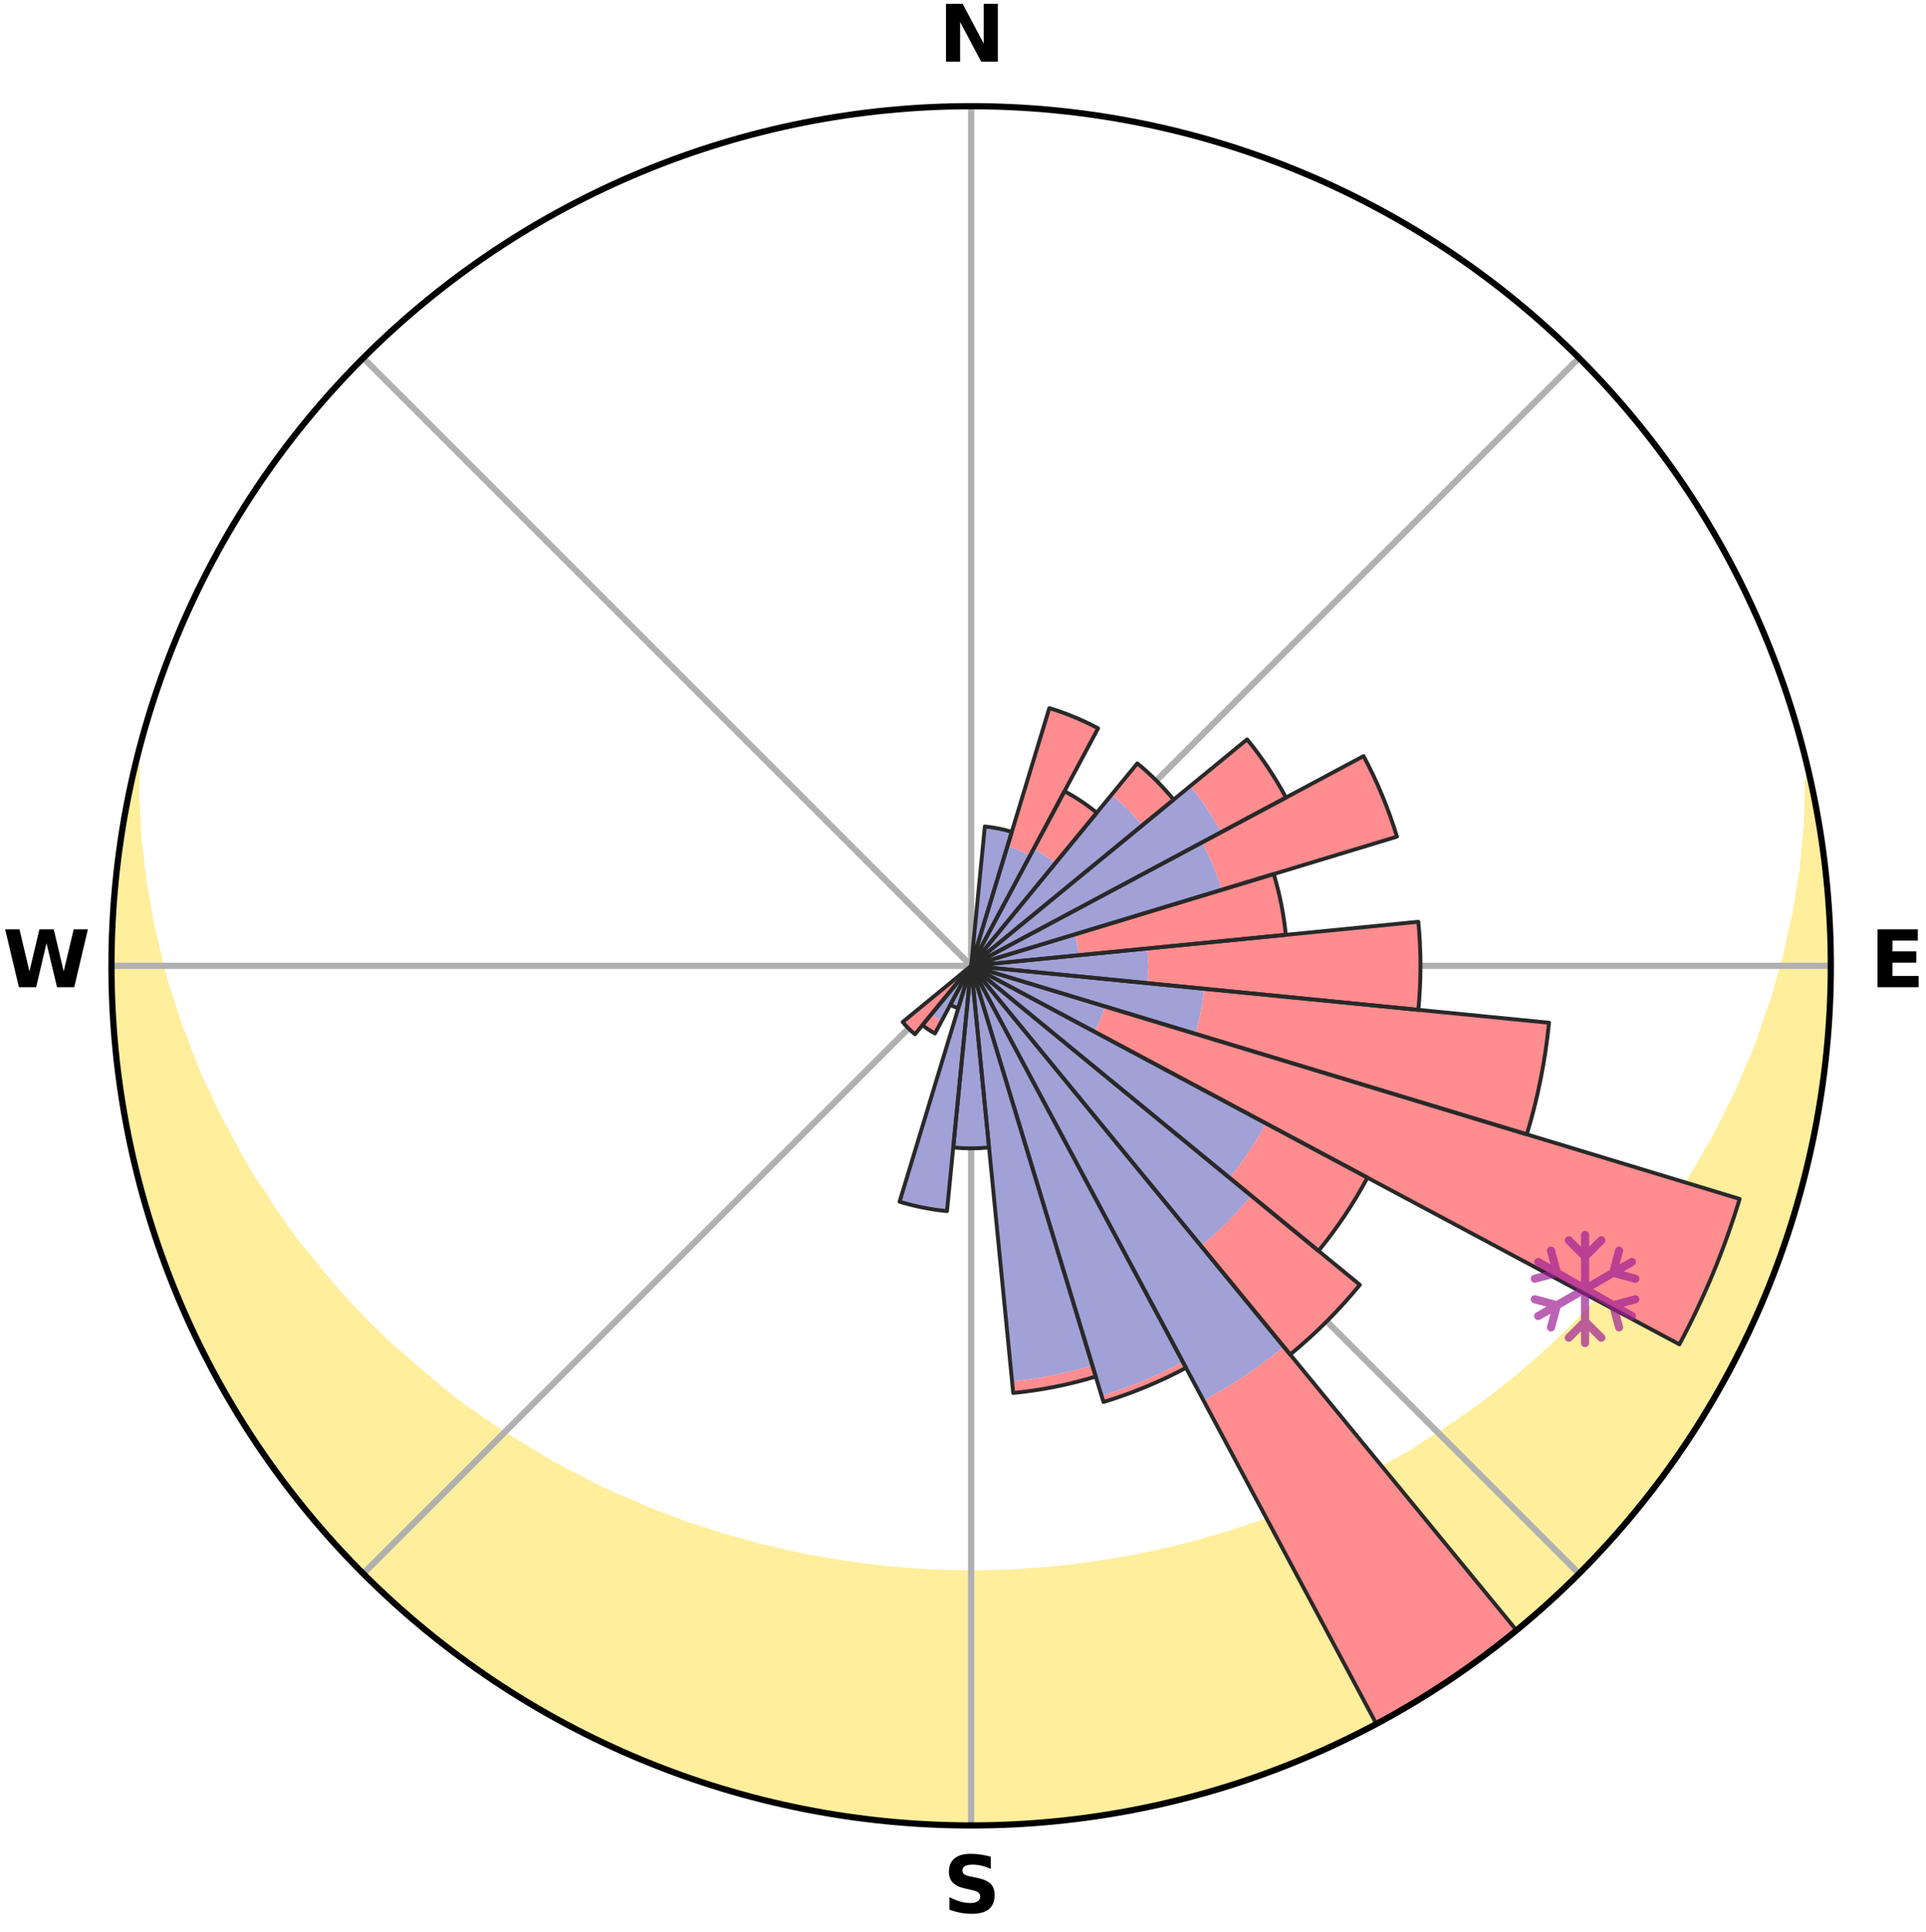 <?xml version="1.0" encoding="utf-8" standalone="no"?>
<!DOCTYPE svg PUBLIC "-//W3C//DTD SVG 1.1//EN"
  "http://www.w3.org/Graphics/SVG/1.1/DTD/svg11.dtd">
<svg xmlns:xlink="http://www.w3.org/1999/xlink" width="248.41pt" height="249.158pt" viewBox="0 0 248.41 249.158" xmlns="http://www.w3.org/2000/svg" version="1.1">
 <title>Ski Rose for Pallas Ski Resort, Hiihtokeskus Pallas</title>
 <defs>
  <style type="text/css">*{stroke-linejoin: round; stroke-linecap: butt}</style>
 </defs>
 <g id="figure_1">
  <g id="patch_1">
   <path d="M 0 249.158 
L 248.41 249.158 
L 248.41 0 
L 0 0 
z
" style="fill: #ffffff"/>
  </g>
  <g id="axes_1">
   <g id="patch_2">
    <path d="M 236.135 124.579 
C 236.135 110.018 233.267 95.599 227.695 82.147 
C 222.122 68.695 213.955 56.471 203.659 46.175 
C 193.363 35.879 181.139 27.711 167.687 22.139 
C 154.235 16.567 139.815 13.699 125.255 13.699 
C 110.694 13.699 96.275 16.567 82.823 22.139 
C 69.371 27.711 57.147 35.879 46.851 46.175 
C 36.555 56.471 28.387 68.695 22.815 82.147 
C 17.243 95.599 14.375 110.018 14.375 124.579 
C 14.375 139.14 17.243 153.559 22.815 167.011 
C 28.387 180.463 36.555 192.687 46.851 202.983 
C 57.147 213.279 69.371 221.447 82.823 227.019 
C 96.275 232.591 110.694 235.459 125.255 235.459 
C 139.815 235.459 154.235 232.591 167.687 227.019 
C 181.139 221.447 193.363 213.279 203.659 202.983 
C 213.955 192.687 222.122 180.463 227.695 167.011 
C 233.267 153.559 236.135 139.14 236.135 124.579 
M 125.255 124.579 
C 125.255 124.579 125.255 124.579 125.255 124.579 
C 125.255 124.579 125.255 124.579 125.255 124.579 
C 125.255 124.579 125.255 124.579 125.255 124.579 
C 125.255 124.579 125.255 124.579 125.255 124.579 
C 125.255 124.579 125.255 124.579 125.255 124.579 
C 125.255 124.579 125.255 124.579 125.255 124.579 
C 125.255 124.579 125.255 124.579 125.255 124.579 
C 125.255 124.579 125.255 124.579 125.255 124.579 
C 125.255 124.579 125.255 124.579 125.255 124.579 
C 125.255 124.579 125.255 124.579 125.255 124.579 
C 125.255 124.579 125.255 124.579 125.255 124.579 
C 125.255 124.579 125.255 124.579 125.255 124.579 
C 125.255 124.579 125.255 124.579 125.255 124.579 
C 125.255 124.579 125.255 124.579 125.255 124.579 
C 125.255 124.579 125.255 124.579 125.255 124.579 
C 125.255 124.579 125.255 124.579 125.255 124.579 
z
" style="fill: #ffffff"/>
   </g>
   <g id="PolyCollection_1">
    <defs>
     <path id="mfa4b8aa925" d="M 233.492 -148.575 
L 233.306 -148.534 
L 233.233 -146.547 
L 233.208 -144.587 
L 233.14 -142.633 
L 232.925 -140.67 
L 232.769 -138.734 
L 232.574 -136.807 
L 232.231 -134.88 
L 231.957 -132.977 
L 231.646 -131.086 
L 231.189 -129.204 
L 230.806 -127.343 
L 230.39 -125.497 
L 229.827 -123.666 
L 229.344 -121.853 
L 228.829 -120.057 
L 228.169 -118.285 
L 227.592 -116.525 
L 226.985 -114.784 
L 226.349 -113.061 
L 225.572 -111.372 
L 224.88 -109.69 
L 224.16 -108.028 
L 223.304 -106.407 
L 222.532 -104.788 
L 221.735 -103.19 
L 220.914 -101.613 
L 219.961 -100.086 
L 219.093 -98.555 
L 218.203 -97.047 
L 217.291 -95.56 
L 216.357 -94.097 
L 215.301 -92.692 
L 214.327 -91.276 
L 213.334 -89.884 
L 212.323 -88.514 
L 211.293 -87.169 
L 210.246 -85.846 
L 209.181 -84.548 
L 208.009 -83.319 
L 206.914 -82.07 
L 205.804 -80.844 
L 204.68 -79.643 
L 203.541 -78.465 
L 202.389 -77.311 
L 201.224 -76.181 
L 200.047 -75.075 
L 198.858 -73.993 
L 197.658 -72.934 
L 196.448 -71.899 
L 195.227 -70.888 
L 193.996 -69.9 
L 192.756 -68.935 
L 191.508 -67.994 
L 190.251 -67.075 
L 188.986 -66.18 
L 187.714 -65.307 
L 186.435 -64.457 
L 185.15 -63.629 
L 183.859 -62.824 
L 182.613 -61.983 
L 181.309 -61.222 
L 179.999 -60.482 
L 178.685 -59.763 
L 177.366 -59.066 
L 176.044 -58.39 
L 174.758 -57.68 
L 173.426 -57.045 
L 172.091 -56.431 
L 170.754 -55.837 
L 169.414 -55.263 
L 168.102 -54.658 
L 166.756 -54.124 
L 165.408 -53.609 
L 164.083 -53.066 
L 162.73 -52.59 
L 161.375 -52.132 
L 160.02 -51.693 
L 158.682 -51.229 
L 157.323 -50.828 
L 155.963 -50.444 
L 154.617 -50.038 
L 153.255 -49.691 
L 151.891 -49.36 
L 150.539 -49.012 
L 149.174 -48.717 
L 147.809 -48.438 
L 146.452 -48.146 
L 145.085 -47.902 
L 143.718 -47.673 
L 142.357 -47.437 
L 140.989 -47.243 
L 139.625 -47.044 
L 138.257 -46.882 
L 136.889 -46.736 
L 135.522 -46.591 
L 134.153 -46.478 
L 132.786 -46.37 
L 131.416 -46.289 
L 130.047 -46.223 
L 128.678 -46.168 
L 127.309 -46.135 
L 125.94 -46.116 
L 124.57 -46.117 
L 123.201 -46.137 
L 121.832 -46.173 
L 120.463 -46.229 
L 119.094 -46.297 
L 117.726 -46.39 
L 116.358 -46.49 
L 114.989 -46.605 
L 113.623 -46.752 
L 112.256 -46.9 
L 110.892 -47.083 
L 109.525 -47.264 
L 108.158 -47.46 
L 106.797 -47.698 
L 105.432 -47.928 
L 104.066 -48.174 
L 102.71 -48.467 
L 101.345 -48.748 
L 99.993 -49.079 
L 98.631 -49.395 
L 97.269 -49.727 
L 95.923 -50.115 
L 94.563 -50.483 
L 93.205 -50.869 
L 91.866 -51.314 
L 90.511 -51.737 
L 89.157 -52.178 
L 87.804 -52.636 
L 86.478 -53.161 
L 85.13 -53.658 
L 83.783 -54.174 
L 82.47 -54.76 
L 81.129 -55.316 
L 79.791 -55.891 
L 78.456 -56.486 
L 77.123 -57.101 
L 75.834 -57.79 
L 74.51 -58.447 
L 73.189 -59.124 
L 71.873 -59.822 
L 70.561 -60.541 
L 69.304 -61.338 
L 68.004 -62.1 
L 66.709 -62.884 
L 65.42 -63.69 
L 64.137 -64.519 
L 62.861 -65.369 
L 61.591 -66.242 
L 60.329 -67.138 
L 59.075 -68.056 
L 57.829 -68.998 
L 56.592 -69.962 
L 55.436 -71.005 
L 54.22 -72.016 
L 53.013 -73.05 
L 51.818 -74.107 
L 50.555 -75.136 
L 49.38 -76.242 
L 48.219 -77.371 
L 47.069 -78.524 
L 45.934 -79.701 
L 44.812 -80.902 
L 43.705 -82.127 
L 42.613 -83.375 
L 41.537 -84.648 
L 40.477 -85.943 
L 39.434 -87.263 
L 38.311 -88.566 
L 37.302 -89.934 
L 36.312 -91.325 
L 35.342 -92.739 
L 34.391 -94.177 
L 33.461 -95.637 
L 32.448 -97.088 
L 31.561 -98.595 
L 30.696 -100.124 
L 29.854 -101.675 
L 29.036 -103.248 
L 28.134 -104.82 
L 27.365 -106.436 
L 26.622 -108.074 
L 25.794 -109.715 
L 25.104 -111.394 
L 24.442 -113.093 
L 23.809 -114.811 
L 23.092 -116.539 
L 22.517 -118.295 
L 21.973 -120.07 
L 21.348 -121.858 
L 20.867 -123.668 
L 20.418 -125.494 
L 20.003 -127.335 
L 19.511 -129.196 
L 19.165 -131.068 
L 18.855 -132.953 
L 18.472 -134.861 
L 18.237 -136.772 
L 18.04 -138.694 
L 17.779 -140.641 
L 17.664 -142.584 
L 17.592 -144.533 
L 17.466 -146.509 
L 17.484 -148.471 
L 17.546 -150.438 
L 17.455 -150.46 
L 17.455 -150.46 
L 17.05 -148.568 
L 16.679 -146.669 
L 16.249 -144.782 
L 16.007 -142.861 
L 15.644 -140.961 
L 15.408 -139.041 
L 15.112 -137.128 
L 14.944 -135.201 
L 14.81 -133.271 
L 14.614 -131.346 
L 14.548 -129.413 
L 14.419 -127.481 
L 14.421 -125.546 
L 14.455 -123.612 
L 14.427 -121.677 
L 14.529 -119.745 
L 14.663 -117.815 
L 14.735 -115.881 
L 14.935 -113.956 
L 15.233 -112.044 
L 15.339 -110.108 
L 15.703 -108.206 
L 15.94 -106.286 
L 16.303 -104.386 
L 16.605 -102.474 
L 17.033 -100.587 
L 17.491 -98.707 
L 17.981 -96.836 
L 18.411 -94.949 
L 18.963 -93.094 
L 19.546 -91.249 
L 20.158 -89.414 
L 20.801 -87.59 
L 21.474 -85.777 
L 22.092 -83.942 
L 22.825 -82.151 
L 23.587 -80.373 
L 24.455 -78.642 
L 25.196 -76.853 
L 26.046 -75.116 
L 26.925 -73.392 
L 27.832 -71.683 
L 28.766 -69.989 
L 29.729 -68.31 
L 30.719 -66.647 
L 31.804 -65.044 
L 32.846 -63.415 
L 33.915 -61.803 
L 35.011 -60.209 
L 36.133 -58.632 
L 37.358 -57.134 
L 38.531 -55.596 
L 39.73 -54.078 
L 40.953 -52.579 
L 42.256 -51.148 
L 43.527 -49.69 
L 44.874 -48.301 
L 46.192 -46.885 
L 47.582 -45.538 
L 48.946 -44.166 
L 50.405 -42.895 
L 51.814 -41.57 
L 53.246 -40.268 
L 54.74 -39.038 
L 56.252 -37.831 
L 57.783 -36.648 
L 59.332 -35.489 
L 60.93 -34.398 
L 62.452 -33.201 
L 64.086 -32.164 
L 65.707 -31.108 
L 67.344 -30.077 
L 68.997 -29.073 
L 70.667 -28.095 
L 72.352 -27.144 
L 74.081 -26.276 
L 75.796 -25.381 
L 77.526 -24.513 
L 79.286 -23.71 
L 81.043 -22.898 
L 82.838 -22.177 
L 84.621 -21.423 
L 86.427 -20.73 
L 88.244 -20.063 
L 90.083 -19.463 
L 91.92 -18.853 
L 93.765 -18.27 
L 95.632 -17.762 
L 97.494 -17.237 
L 99.389 -16.838 
L 101.26 -16.345 
L 103.152 -15.942 
L 105.051 -15.567 
L 106.957 -15.235 
L 108.867 -14.923 
L 110.79 -14.71 
L 112.703 -14.415 
L 114.63 -14.234 
L 116.561 -14.111 
L 118.486 -13.911 
L 120.418 -13.805 
L 122.353 -13.749 
L 124.287 -13.728 
L 126.222 -13.728 
L 128.157 -13.75 
L 130.091 -13.806 
L 132.024 -13.911 
L 133.949 -14.113 
L 135.879 -14.246 
L 137.806 -14.417 
L 139.718 -14.723 
L 141.643 -14.923 
L 143.554 -15.225 
L 145.46 -15.564 
L 147.359 -15.932 
L 149.251 -16.337 
L 151.122 -16.834 
L 153.016 -17.233 
L 154.878 -17.763 
L 156.745 -18.271 
L 158.597 -18.832 
L 160.431 -19.448 
L 162.244 -20.124 
L 164.085 -20.723 
L 165.888 -21.425 
L 167.68 -22.155 
L 169.445 -22.949 
L 171.228 -23.7 
L 172.982 -24.517 
L 174.723 -25.36 
L 176.451 -26.231 
L 178.143 -27.171 
L 179.818 -28.139 
L 181.517 -29.064 
L 183.185 -30.046 
L 184.809 -31.099 
L 186.443 -32.134 
L 188.03 -33.241 
L 189.63 -34.329 
L 191.143 -35.536 
L 192.722 -36.654 
L 194.266 -37.82 
L 195.752 -39.059 
L 197.257 -40.275 
L 198.7 -41.564 
L 200.12 -42.878 
L 201.563 -44.167 
L 202.937 -45.529 
L 204.287 -46.914 
L 205.681 -48.257 
L 206.984 -49.688 
L 208.261 -51.142 
L 209.568 -52.569 
L 210.794 -54.066 
L 211.995 -55.583 
L 213.168 -57.121 
L 214.377 -58.632 
L 215.497 -60.21 
L 216.589 -61.807 
L 217.652 -63.422 
L 218.688 -65.056 
L 219.783 -66.652 
L 220.762 -68.321 
L 221.711 -70.007 
L 222.631 -71.708 
L 223.597 -73.386 
L 224.457 -75.119 
L 225.287 -76.866 
L 226.087 -78.627 
L 226.937 -80.366 
L 227.675 -82.155 
L 228.382 -83.956 
L 229.057 -85.769 
L 229.7 -87.593 
L 230.311 -89.428 
L 230.997 -91.239 
L 231.544 -93.095 
L 232.059 -94.96 
L 232.541 -96.833 
L 232.99 -98.714 
L 233.498 -100.582 
L 233.882 -102.479 
L 234.232 -104.381 
L 234.549 -106.289 
L 234.833 -108.203 
L 235.178 -110.107 
L 235.395 -112.03 
L 235.578 -113.956 
L 235.727 -115.885 
L 235.842 -117.815 
L 236.02 -119.743 
L 236.068 -121.677 
L 236.082 -123.612 
L 236.062 -125.546 
L 236.008 -127.479 
L 235.92 -129.411 
L 235.915 -131.347 
L 235.76 -133.276 
L 235.57 -135.201 
L 235.347 -137.123 
L 235.091 -139.039 
L 234.896 -140.965 
L 234.572 -142.872 
L 234.214 -144.773 
L 233.823 -146.668 
L 233.492 -148.575 
z
" style="stroke: #ffee9c"/>
    </defs>
    <g clip-path="url(#pfc6aaaaa4c)">
     <use xlink:href="#mfa4b8aa925" x="0" y="249.158" style="fill: #ffee9c; stroke: #ffee9c"/>
    </g>
   </g>
   <g id="matplotlib.axis_1">
    <g id="xtick_1">
     <g id="line2d_1">
      <path d="M 125.255 124.579 
L 125.255 13.699 
" clip-path="url(#pfc6aaaaa4c)" style="fill: none; stroke: #b0b0b0; stroke-width: 0.8; stroke-linecap: square"/>
     </g>
     <g id="text_1">
      <!-- N -->
      <g transform="translate(121.07 7.958) scale(0.1 -0.1)">
       <defs>
        <path id="DejaVuSans-Bold-4e" d="M 588 4666 
L 1931 4666 
L 3628 1466 
L 3628 4666 
L 4769 4666 
L 4769 0 
L 3425 0 
L 1728 3200 
L 1728 0 
L 588 0 
L 588 4666 
z
" transform="scale(0.016)"/>
       </defs>
       <use xlink:href="#DejaVuSans-Bold-4e"/>
      </g>
     </g>
    </g>
    <g id="xtick_2">
     <g id="line2d_2">
      <path d="M 125.255 124.579 
L 203.659 46.175 
" clip-path="url(#pfc6aaaaa4c)" style="fill: none; stroke: #b0b0b0; stroke-width: 0.8; stroke-linecap: square"/>
     </g>
    </g>
    <g id="xtick_3">
     <g id="line2d_3">
      <path d="M 125.255 124.579 
L 236.135 124.579 
" clip-path="url(#pfc6aaaaa4c)" style="fill: none; stroke: #b0b0b0; stroke-width: 0.8; stroke-linecap: square"/>
     </g>
     <g id="text_2">
      <!-- E -->
      <g transform="translate(241.219 127.338) scale(0.1 -0.1)">
       <defs>
        <path id="DejaVuSans-Bold-45" d="M 588 4666 
L 3834 4666 
L 3834 3756 
L 1791 3756 
L 1791 2888 
L 3713 2888 
L 3713 1978 
L 1791 1978 
L 1791 909 
L 3903 909 
L 3903 0 
L 588 0 
L 588 4666 
z
" transform="scale(0.016)"/>
       </defs>
       <use xlink:href="#DejaVuSans-Bold-45"/>
      </g>
     </g>
    </g>
    <g id="xtick_4">
     <g id="line2d_4">
      <path d="M 125.255 124.579 
L 203.659 202.983 
" clip-path="url(#pfc6aaaaa4c)" style="fill: none; stroke: #b0b0b0; stroke-width: 0.8; stroke-linecap: square"/>
     </g>
    </g>
    <g id="xtick_5">
     <g id="line2d_5">
      <path d="M 125.255 124.579 
L 125.255 235.459 
" clip-path="url(#pfc6aaaaa4c)" style="fill: none; stroke: #b0b0b0; stroke-width: 0.8; stroke-linecap: square"/>
     </g>
     <g id="text_3">
      <!-- S -->
      <g transform="translate(121.654 246.718) scale(0.1 -0.1)">
       <defs>
        <path id="DejaVuSans-Bold-53" d="M 3834 4519 
L 3834 3531 
Q 3450 3703 3084 3790 
Q 2719 3878 2394 3878 
Q 1963 3878 1756 3759 
Q 1550 3641 1550 3391 
Q 1550 3203 1689 3098 
Q 1828 2994 2194 2919 
L 2706 2816 
Q 3484 2659 3812 2340 
Q 4141 2022 4141 1434 
Q 4141 663 3683 286 
Q 3225 -91 2284 -91 
Q 1841 -91 1394 -6 
Q 947 78 500 244 
L 500 1259 
Q 947 1022 1364 901 
Q 1781 781 2169 781 
Q 2563 781 2772 912 
Q 2981 1044 2981 1288 
Q 2981 1506 2839 1625 
Q 2697 1744 2272 1838 
L 1806 1941 
Q 1106 2091 782 2419 
Q 459 2747 459 3303 
Q 459 4000 909 4375 
Q 1359 4750 2203 4750 
Q 2588 4750 2994 4692 
Q 3400 4634 3834 4519 
z
" transform="scale(0.016)"/>
       </defs>
       <use xlink:href="#DejaVuSans-Bold-53"/>
      </g>
     </g>
    </g>
    <g id="xtick_6">
     <g id="line2d_6">
      <path d="M 125.255 124.579 
L 46.851 202.983 
" clip-path="url(#pfc6aaaaa4c)" style="fill: none; stroke: #b0b0b0; stroke-width: 0.8; stroke-linecap: square"/>
     </g>
    </g>
    <g id="xtick_7">
     <g id="line2d_7">
      <path d="M 125.255 124.579 
L 14.375 124.579 
" clip-path="url(#pfc6aaaaa4c)" style="fill: none; stroke: #b0b0b0; stroke-width: 0.8; stroke-linecap: square"/>
     </g>
     <g id="text_4">
      <!-- W -->
      <g transform="translate(0.36 127.338) scale(0.1 -0.1)">
       <defs>
        <path id="DejaVuSans-Bold-57" d="M 191 4666 
L 1344 4666 
L 2150 1275 
L 2950 4666 
L 4109 4666 
L 4909 1275 
L 5716 4666 
L 6859 4666 
L 5759 0 
L 4372 0 
L 3525 3547 
L 2688 0 
L 1300 0 
L 191 4666 
z
" transform="scale(0.016)"/>
       </defs>
       <use xlink:href="#DejaVuSans-Bold-57"/>
      </g>
     </g>
    </g>
    <g id="xtick_8">
     <g id="line2d_8">
      <path d="M 125.255 124.579 
L 46.851 46.175 
" clip-path="url(#pfc6aaaaa4c)" style="fill: none; stroke: #b0b0b0; stroke-width: 0.8; stroke-linecap: square"/>
     </g>
    </g>
   </g>
   <g id="matplotlib.axis_2"/>
   <g id="patch_3">
    <path d="M 125.255 124.579 
C 125.255 124.579 125.255 124.579 125.255 124.579 
C 125.255 124.579 125.255 124.579 125.255 124.579 
L 125.255 124.579 
C 125.255 124.579 125.255 124.579 125.255 124.579 
C 125.255 124.579 125.255 124.579 125.255 124.579 
z
" clip-path="url(#pfc6aaaaa4c)" style="fill: #d9d9d9"/>
   </g>
   <g id="patch_4">
    <path d="M 125.255 124.579 
C 125.255 124.579 125.255 124.579 125.255 124.579 
C 125.255 124.579 125.255 124.579 125.255 124.579 
L 125.255 124.579 
C 125.255 124.579 125.255 124.579 125.255 124.579 
C 125.255 124.579 125.255 124.579 125.255 124.579 
z
" clip-path="url(#pfc6aaaaa4c)" style="fill: #d9d9d9"/>
   </g>
   <g id="patch_5">
    <path d="M 125.255 124.579 
C 125.255 124.579 125.255 124.579 125.255 124.579 
C 125.255 124.579 125.255 124.579 125.255 124.579 
L 125.255 124.579 
C 125.255 124.579 125.255 124.579 125.255 124.579 
C 125.255 124.579 125.255 124.579 125.255 124.579 
z
" clip-path="url(#pfc6aaaaa4c)" style="fill: #d9d9d9"/>
   </g>
   <g id="patch_6">
    <path d="M 125.255 124.579 
C 125.255 124.579 125.255 124.579 125.255 124.579 
C 125.255 124.579 125.255 124.579 125.255 124.579 
L 125.255 124.579 
C 125.255 124.579 125.255 124.579 125.255 124.579 
C 125.255 124.579 125.255 124.579 125.255 124.579 
z
" clip-path="url(#pfc6aaaaa4c)" style="fill: #d9d9d9"/>
   </g>
   <g id="patch_7">
    <path d="M 125.255 124.579 
C 125.255 124.579 125.255 124.579 125.255 124.579 
C 125.255 124.579 125.255 124.579 125.255 124.579 
L 125.255 124.579 
C 125.255 124.579 125.255 124.579 125.255 124.579 
C 125.255 124.579 125.255 124.579 125.255 124.579 
z
" clip-path="url(#pfc6aaaaa4c)" style="fill: #d9d9d9"/>
   </g>
   <g id="patch_8">
    <path d="M 125.255 124.579 
C 125.255 124.579 125.255 124.579 125.255 124.579 
C 125.255 124.579 125.255 124.579 125.255 124.579 
L 125.255 124.579 
C 125.255 124.579 125.255 124.579 125.255 124.579 
C 125.255 124.579 125.255 124.579 125.255 124.579 
z
" clip-path="url(#pfc6aaaaa4c)" style="fill: #d9d9d9"/>
   </g>
   <g id="patch_9">
    <path d="M 125.255 124.579 
C 125.255 124.579 125.255 124.579 125.255 124.579 
C 125.255 124.579 125.255 124.579 125.255 124.579 
L 125.255 124.579 
C 125.255 124.579 125.255 124.579 125.255 124.579 
C 125.255 124.579 125.255 124.579 125.255 124.579 
z
" clip-path="url(#pfc6aaaaa4c)" style="fill: #d9d9d9"/>
   </g>
   <g id="patch_10">
    <path d="M 125.255 124.579 
C 125.255 124.579 125.255 124.579 125.255 124.579 
C 125.255 124.579 125.255 124.579 125.255 124.579 
L 125.255 124.579 
C 125.255 124.579 125.255 124.579 125.255 124.579 
C 125.255 124.579 125.255 124.579 125.255 124.579 
z
" clip-path="url(#pfc6aaaaa4c)" style="fill: #d9d9d9"/>
   </g>
   <g id="patch_11">
    <path d="M 125.255 124.579 
C 125.255 124.579 125.255 124.579 125.255 124.579 
C 125.255 124.579 125.255 124.579 125.255 124.579 
L 125.255 124.579 
C 125.255 124.579 125.255 124.579 125.255 124.579 
C 125.255 124.579 125.255 124.579 125.255 124.579 
z
" clip-path="url(#pfc6aaaaa4c)" style="fill: #d9d9d9"/>
   </g>
   <g id="patch_12">
    <path d="M 125.255 124.579 
C 125.255 124.579 125.255 124.579 125.255 124.579 
C 125.255 124.579 125.255 124.579 125.255 124.579 
L 125.255 124.579 
C 125.255 124.579 125.255 124.579 125.255 124.579 
C 125.255 124.579 125.255 124.579 125.255 124.579 
z
" clip-path="url(#pfc6aaaaa4c)" style="fill: #d9d9d9"/>
   </g>
   <g id="patch_13">
    <path d="M 125.255 124.579 
C 125.255 124.579 125.255 124.579 125.255 124.579 
C 125.255 124.579 125.255 124.579 125.255 124.579 
L 125.255 124.579 
C 125.255 124.579 125.255 124.579 125.255 124.579 
C 125.255 124.579 125.255 124.579 125.255 124.579 
z
" clip-path="url(#pfc6aaaaa4c)" style="fill: #d9d9d9"/>
   </g>
   <g id="patch_14">
    <path d="M 125.255 124.579 
C 125.255 124.579 125.255 124.579 125.255 124.579 
C 125.255 124.579 125.255 124.579 125.255 124.579 
L 125.255 124.579 
C 125.255 124.579 125.255 124.579 125.255 124.579 
C 125.255 124.579 125.255 124.579 125.255 124.579 
z
" clip-path="url(#pfc6aaaaa4c)" style="fill: #d9d9d9"/>
   </g>
   <g id="patch_15">
    <path d="M 125.255 124.579 
C 125.255 124.579 125.255 124.579 125.255 124.579 
C 125.255 124.579 125.255 124.579 125.255 124.579 
L 125.255 124.579 
C 125.255 124.579 125.255 124.579 125.255 124.579 
C 125.255 124.579 125.255 124.579 125.255 124.579 
z
" clip-path="url(#pfc6aaaaa4c)" style="fill: #d9d9d9"/>
   </g>
   <g id="patch_16">
    <path d="M 125.255 124.579 
C 125.255 124.579 125.255 124.579 125.255 124.579 
C 125.255 124.579 125.255 124.579 125.255 124.579 
L 125.255 124.579 
C 125.255 124.579 125.255 124.579 125.255 124.579 
C 125.255 124.579 125.255 124.579 125.255 124.579 
z
" clip-path="url(#pfc6aaaaa4c)" style="fill: #d9d9d9"/>
   </g>
   <g id="patch_17">
    <path d="M 125.255 124.579 
C 125.255 124.579 125.255 124.579 125.255 124.579 
C 125.255 124.579 125.255 124.579 125.255 124.579 
L 125.255 124.579 
C 125.255 124.579 125.255 124.579 125.255 124.579 
C 125.255 124.579 125.255 124.579 125.255 124.579 
z
" clip-path="url(#pfc6aaaaa4c)" style="fill: #d9d9d9"/>
   </g>
   <g id="patch_18">
    <path d="M 125.255 124.579 
C 125.255 124.579 125.255 124.579 125.255 124.579 
C 125.255 124.579 125.255 124.579 125.255 124.579 
L 125.255 124.579 
C 125.255 124.579 125.255 124.579 125.255 124.579 
C 125.255 124.579 125.255 124.579 125.255 124.579 
z
" clip-path="url(#pfc6aaaaa4c)" style="fill: #d9d9d9"/>
   </g>
   <g id="patch_19">
    <path d="M 125.255 124.579 
C 125.255 124.579 125.255 124.579 125.255 124.579 
C 125.255 124.579 125.255 124.579 125.255 124.579 
L 125.255 124.579 
C 125.255 124.579 125.255 124.579 125.255 124.579 
C 125.255 124.579 125.255 124.579 125.255 124.579 
z
" clip-path="url(#pfc6aaaaa4c)" style="fill: #d9d9d9"/>
   </g>
   <g id="patch_20">
    <path d="M 125.255 124.579 
C 125.255 124.579 125.255 124.579 125.255 124.579 
C 125.255 124.579 125.255 124.579 125.255 124.579 
L 125.255 124.579 
C 125.255 124.579 125.255 124.579 125.255 124.579 
C 125.255 124.579 125.255 124.579 125.255 124.579 
z
" clip-path="url(#pfc6aaaaa4c)" style="fill: #d9d9d9"/>
   </g>
   <g id="patch_21">
    <path d="M 125.255 124.579 
C 125.255 124.579 125.255 124.579 125.255 124.579 
C 125.255 124.579 125.255 124.579 125.255 124.579 
L 125.255 124.579 
C 125.255 124.579 125.255 124.579 125.255 124.579 
C 125.255 124.579 125.255 124.579 125.255 124.579 
z
" clip-path="url(#pfc6aaaaa4c)" style="fill: #d9d9d9"/>
   </g>
   <g id="patch_22">
    <path d="M 125.255 124.579 
C 125.255 124.579 125.255 124.579 125.255 124.579 
C 125.255 124.579 125.255 124.579 125.255 124.579 
L 125.255 124.579 
C 125.255 124.579 125.255 124.579 125.255 124.579 
C 125.255 124.579 125.255 124.579 125.255 124.579 
z
" clip-path="url(#pfc6aaaaa4c)" style="fill: #d9d9d9"/>
   </g>
   <g id="patch_23">
    <path d="M 125.255 124.579 
C 125.255 124.579 125.255 124.579 125.255 124.579 
C 125.255 124.579 125.255 124.579 125.255 124.579 
L 125.255 124.579 
C 125.255 124.579 125.255 124.579 125.255 124.579 
C 125.255 124.579 125.255 124.579 125.255 124.579 
z
" clip-path="url(#pfc6aaaaa4c)" style="fill: #d9d9d9"/>
   </g>
   <g id="patch_24">
    <path d="M 125.255 124.579 
C 125.255 124.579 125.255 124.579 125.255 124.579 
C 125.255 124.579 125.255 124.579 125.255 124.579 
L 125.255 124.579 
C 125.255 124.579 125.255 124.579 125.255 124.579 
C 125.255 124.579 125.255 124.579 125.255 124.579 
z
" clip-path="url(#pfc6aaaaa4c)" style="fill: #d9d9d9"/>
   </g>
   <g id="patch_25">
    <path d="M 125.255 124.579 
C 125.255 124.579 125.255 124.579 125.255 124.579 
C 125.255 124.579 125.255 124.579 125.255 124.579 
L 125.255 124.579 
C 125.255 124.579 125.255 124.579 125.255 124.579 
C 125.255 124.579 125.255 124.579 125.255 124.579 
z
" clip-path="url(#pfc6aaaaa4c)" style="fill: #d9d9d9"/>
   </g>
   <g id="patch_26">
    <path d="M 125.255 124.579 
C 125.255 124.579 125.255 124.579 125.255 124.579 
C 125.255 124.579 125.255 124.579 125.255 124.579 
L 125.255 124.579 
C 125.255 124.579 125.255 124.579 125.255 124.579 
C 125.255 124.579 125.255 124.579 125.255 124.579 
z
" clip-path="url(#pfc6aaaaa4c)" style="fill: #d9d9d9"/>
   </g>
   <g id="patch_27">
    <path d="M 125.255 124.579 
C 125.255 124.579 125.255 124.579 125.255 124.579 
C 125.255 124.579 125.255 124.579 125.255 124.579 
L 125.255 124.579 
C 125.255 124.579 125.255 124.579 125.255 124.579 
C 125.255 124.579 125.255 124.579 125.255 124.579 
z
" clip-path="url(#pfc6aaaaa4c)" style="fill: #d9d9d9"/>
   </g>
   <g id="patch_28">
    <path d="M 125.255 124.579 
C 125.255 124.579 125.255 124.579 125.255 124.579 
C 125.255 124.579 125.255 124.579 125.255 124.579 
L 125.255 124.579 
C 125.255 124.579 125.255 124.579 125.255 124.579 
C 125.255 124.579 125.255 124.579 125.255 124.579 
z
" clip-path="url(#pfc6aaaaa4c)" style="fill: #d9d9d9"/>
   </g>
   <g id="patch_29">
    <path d="M 125.255 124.579 
C 125.255 124.579 125.255 124.579 125.255 124.579 
C 125.255 124.579 125.255 124.579 125.255 124.579 
L 125.255 124.579 
C 125.255 124.579 125.255 124.579 125.255 124.579 
C 125.255 124.579 125.255 124.579 125.255 124.579 
z
" clip-path="url(#pfc6aaaaa4c)" style="fill: #d9d9d9"/>
   </g>
   <g id="patch_30">
    <path d="M 125.255 124.579 
C 125.255 124.579 125.255 124.579 125.255 124.579 
C 125.255 124.579 125.255 124.579 125.255 124.579 
L 125.255 124.579 
C 125.255 124.579 125.255 124.579 125.255 124.579 
C 125.255 124.579 125.255 124.579 125.255 124.579 
z
" clip-path="url(#pfc6aaaaa4c)" style="fill: #d9d9d9"/>
   </g>
   <g id="patch_31">
    <path d="M 125.255 124.579 
C 125.255 124.579 125.255 124.579 125.255 124.579 
C 125.255 124.579 125.255 124.579 125.255 124.579 
L 125.255 124.579 
C 125.255 124.579 125.255 124.579 125.255 124.579 
C 125.255 124.579 125.255 124.579 125.255 124.579 
z
" clip-path="url(#pfc6aaaaa4c)" style="fill: #d9d9d9"/>
   </g>
   <g id="patch_32">
    <path d="M 125.255 124.579 
C 125.255 124.579 125.255 124.579 125.255 124.579 
C 125.255 124.579 125.255 124.579 125.255 124.579 
L 125.255 124.579 
C 125.255 124.579 125.255 124.579 125.255 124.579 
C 125.255 124.579 125.255 124.579 125.255 124.579 
z
" clip-path="url(#pfc6aaaaa4c)" style="fill: #d9d9d9"/>
   </g>
   <g id="patch_33">
    <path d="M 125.255 124.579 
C 125.255 124.579 125.255 124.579 125.255 124.579 
C 125.255 124.579 125.255 124.579 125.255 124.579 
L 125.255 124.579 
C 125.255 124.579 125.255 124.579 125.255 124.579 
C 125.255 124.579 125.255 124.579 125.255 124.579 
z
" clip-path="url(#pfc6aaaaa4c)" style="fill: #d9d9d9"/>
   </g>
   <g id="patch_34">
    <path d="M 125.255 124.579 
C 125.255 124.579 125.255 124.579 125.255 124.579 
C 125.255 124.579 125.255 124.579 125.255 124.579 
L 125.255 124.579 
C 125.255 124.579 125.255 124.579 125.255 124.579 
C 125.255 124.579 125.255 124.579 125.255 124.579 
z
" clip-path="url(#pfc6aaaaa4c)" style="fill: #d9d9d9"/>
   </g>
   <g id="patch_35">
    <path d="M 125.255 124.579 
C 125.255 124.579 125.255 124.579 125.255 124.579 
C 125.255 124.579 125.255 124.579 125.255 124.579 
L 125.255 124.579 
C 125.255 124.579 125.255 124.579 125.255 124.579 
C 125.255 124.579 125.255 124.579 125.255 124.579 
z
" clip-path="url(#pfc6aaaaa4c)" style="fill: #a1a1d8"/>
   </g>
   <g id="patch_36">
    <path d="M 125.255 124.579 
C 125.255 124.579 125.255 124.579 125.255 124.579 
C 125.255 124.579 125.255 124.579 125.255 124.579 
L 130.497 107.298 
C 129.931 107.127 129.358 106.983 128.778 106.868 
C 128.198 106.752 127.613 106.665 127.025 106.607 
z
" clip-path="url(#pfc6aaaaa4c)" style="fill: #a1a1d8"/>
   </g>
   <g id="patch_37">
    <path d="M 125.255 124.579 
C 125.255 124.579 125.255 124.579 125.255 124.579 
C 125.255 124.579 125.255 124.579 125.255 124.579 
L 132.869 110.334 
C 132.403 110.085 131.924 109.859 131.436 109.657 
C 130.948 109.454 130.449 109.276 129.944 109.123 
z
" clip-path="url(#pfc6aaaaa4c)" style="fill: #a1a1d8"/>
   </g>
   <g id="patch_38">
    <path d="M 125.255 124.579 
C 125.255 124.579 125.255 124.579 125.255 124.579 
C 125.255 124.579 125.255 124.579 125.255 124.579 
L 136.123 111.336 
C 135.69 110.98 135.239 110.646 134.773 110.334 
C 134.307 110.023 133.825 109.734 133.331 109.47 
z
" clip-path="url(#pfc6aaaaa4c)" style="fill: #a1a1d8"/>
   </g>
   <g id="patch_39">
    <path d="M 125.255 124.579 
C 125.255 124.579 125.255 124.579 125.255 124.579 
C 125.255 124.579 125.255 124.579 125.255 124.579 
L 147.327 106.465 
C 146.734 105.743 146.106 105.05 145.445 104.389 
C 144.784 103.728 144.091 103.1 143.369 102.507 
z
" clip-path="url(#pfc6aaaaa4c)" style="fill: #a1a1d8"/>
   </g>
   <g id="patch_40">
    <path d="M 125.255 124.579 
C 125.255 124.579 125.255 124.579 125.255 124.579 
C 125.255 124.579 125.255 124.579 125.255 124.579 
L 157.503 107.342 
C 156.939 106.287 156.323 105.259 155.658 104.264 
C 154.993 103.269 154.28 102.307 153.521 101.382 
z
" clip-path="url(#pfc6aaaaa4c)" style="fill: #a1a1d8"/>
   </g>
   <g id="patch_41">
    <path d="M 125.255 124.579 
C 125.255 124.579 125.255 124.579 125.255 124.579 
C 125.255 124.579 125.255 124.579 125.255 124.579 
L 157.585 114.772 
C 157.264 113.714 156.891 112.672 156.468 111.65 
C 156.044 110.629 155.571 109.628 155.05 108.653 
z
" clip-path="url(#pfc6aaaaa4c)" style="fill: #a1a1d8"/>
   </g>
   <g id="patch_42">
    <path d="M 125.255 124.579 
C 125.255 124.579 125.255 124.579 125.255 124.579 
C 125.255 124.579 125.255 124.579 125.255 124.579 
L 139.176 123.208 
C 139.131 122.752 139.063 122.299 138.974 121.85 
C 138.885 121.401 138.774 120.957 138.641 120.519 
z
" clip-path="url(#pfc6aaaaa4c)" style="fill: #a1a1d8"/>
   </g>
   <g id="patch_43">
    <path d="M 125.255 124.579 
C 125.255 124.579 125.255 124.579 125.255 124.579 
C 125.255 124.579 125.255 124.579 125.255 124.579 
L 147.987 126.818 
C 148.061 126.074 148.097 125.327 148.097 124.579 
C 148.097 123.831 148.061 123.084 147.987 122.34 
z
" clip-path="url(#pfc6aaaaa4c)" style="fill: #a1a1d8"/>
   </g>
   <g id="patch_44">
    <path d="M 125.255 124.579 
C 125.255 124.579 125.255 124.579 125.255 124.579 
C 125.255 124.579 125.255 124.579 125.255 124.579 
L 154.171 133.351 
C 154.459 132.404 154.699 131.444 154.892 130.474 
C 155.085 129.504 155.23 128.525 155.327 127.541 
z
" clip-path="url(#pfc6aaaaa4c)" style="fill: #a1a1d8"/>
   </g>
   <g id="patch_45">
    <path d="M 125.255 124.579 
C 125.255 124.579 125.255 124.579 125.255 124.579 
C 125.255 124.579 125.255 124.579 125.255 124.579 
L 141.181 133.092 
C 141.46 132.571 141.713 132.036 141.939 131.49 
C 142.165 130.944 142.364 130.387 142.536 129.821 
z
" clip-path="url(#pfc6aaaaa4c)" style="fill: #a1a1d8"/>
   </g>
   <g id="patch_46">
    <path d="M 125.255 124.579 
C 125.255 124.579 125.255 124.579 125.255 124.579 
C 125.255 124.579 125.255 124.579 125.255 124.579 
L 158.583 151.93 
C 159.478 150.84 160.319 149.705 161.103 148.532 
C 161.887 147.359 162.613 146.147 163.278 144.903 
z
" clip-path="url(#pfc6aaaaa4c)" style="fill: #a1a1d8"/>
   </g>
   <g id="patch_47">
    <path d="M 125.255 124.579 
C 125.255 124.579 125.255 124.579 125.255 124.579 
C 125.255 124.579 125.255 124.579 125.255 124.579 
L 154.909 160.712 
C 156.091 159.742 157.226 158.713 158.307 157.632 
C 159.389 156.55 160.417 155.415 161.388 154.233 
z
" clip-path="url(#pfc6aaaaa4c)" style="fill: #a1a1d8"/>
   </g>
   <g id="patch_48">
    <path d="M 125.255 124.579 
C 125.255 124.579 125.255 124.579 125.255 124.579 
C 125.255 124.579 125.255 124.579 125.255 124.579 
L 155.231 180.661 
C 157.067 179.68 158.853 178.609 160.584 177.453 
C 162.315 176.296 163.987 175.056 165.596 173.735 
z
" clip-path="url(#pfc6aaaaa4c)" style="fill: #a1a1d8"/>
   </g>
   <g id="patch_49">
    <path d="M 125.255 124.579 
C 125.255 124.579 125.255 124.579 125.255 124.579 
C 125.255 124.579 125.255 124.579 125.255 124.579 
L 142.079 180.04 
C 143.894 179.489 145.681 178.85 147.434 178.124 
C 149.186 177.398 150.902 176.586 152.575 175.692 
z
" clip-path="url(#pfc6aaaaa4c)" style="fill: #a1a1d8"/>
   </g>
   <g id="patch_50">
    <path d="M 125.255 124.579 
C 125.255 124.579 125.255 124.579 125.255 124.579 
C 125.255 124.579 125.255 124.579 125.255 124.579 
L 130.535 178.193 
C 132.29 178.021 134.036 177.762 135.765 177.418 
C 137.495 177.074 139.206 176.645 140.894 176.133 
z
" clip-path="url(#pfc6aaaaa4c)" style="fill: #a1a1d8"/>
   </g>
   <g id="patch_51">
    <path d="M 125.255 124.579 
C 125.255 124.579 125.255 124.579 125.255 124.579 
C 125.255 124.579 125.255 124.579 125.255 124.579 
L 122.947 148.011 
C 123.714 148.087 124.484 148.125 125.255 148.125 
C 126.026 148.125 126.796 148.087 127.563 148.011 
z
" clip-path="url(#pfc6aaaaa4c)" style="fill: #a1a1d8"/>
   </g>
   <g id="patch_52">
    <path d="M 125.255 124.579 
C 125.255 124.579 125.255 124.579 125.255 124.579 
C 125.255 124.579 125.255 124.579 125.255 124.579 
L 116.025 155.005 
C 117.021 155.307 118.031 155.56 119.052 155.763 
C 120.073 155.966 121.103 156.119 122.138 156.221 
z
" clip-path="url(#pfc6aaaaa4c)" style="fill: #a1a1d8"/>
   </g>
   <g id="patch_53">
    <path d="M 125.255 124.579 
C 125.255 124.579 125.255 124.579 125.255 124.579 
C 125.255 124.579 125.255 124.579 125.255 124.579 
L 122.563 129.615 
C 122.728 129.703 122.897 129.783 123.069 129.855 
C 123.242 129.927 123.418 129.99 123.597 130.044 
z
" clip-path="url(#pfc6aaaaa4c)" style="fill: #a1a1d8"/>
   </g>
   <g id="patch_54">
    <path d="M 125.255 124.579 
C 125.255 124.579 125.255 124.579 125.255 124.579 
C 125.255 124.579 125.255 124.579 125.255 124.579 
L 120.131 130.822 
C 120.336 130.99 120.548 131.147 120.768 131.294 
C 120.988 131.441 121.215 131.577 121.448 131.701 
z
" clip-path="url(#pfc6aaaaa4c)" style="fill: #a1a1d8"/>
   </g>
   <g id="patch_55">
    <path d="M 125.255 124.579 
C 125.255 124.579 125.255 124.579 125.255 124.579 
C 125.255 124.579 125.255 124.579 125.255 124.579 
L 125.255 124.579 
C 125.255 124.579 125.255 124.579 125.255 124.579 
C 125.255 124.579 125.255 124.579 125.255 124.579 
z
" clip-path="url(#pfc6aaaaa4c)" style="fill: #a1a1d8"/>
   </g>
   <g id="patch_56">
    <path d="M 125.255 124.579 
C 125.255 124.579 125.255 124.579 125.255 124.579 
C 125.255 124.579 125.255 124.579 125.255 124.579 
L 125.255 124.579 
C 125.255 124.579 125.255 124.579 125.255 124.579 
C 125.255 124.579 125.255 124.579 125.255 124.579 
z
" clip-path="url(#pfc6aaaaa4c)" style="fill: #a1a1d8"/>
   </g>
   <g id="patch_57">
    <path d="M 125.255 124.579 
C 125.255 124.579 125.255 124.579 125.255 124.579 
C 125.255 124.579 125.255 124.579 125.255 124.579 
L 125.255 124.579 
C 125.255 124.579 125.255 124.579 125.255 124.579 
C 125.255 124.579 125.255 124.579 125.255 124.579 
z
" clip-path="url(#pfc6aaaaa4c)" style="fill: #a1a1d8"/>
   </g>
   <g id="patch_58">
    <path d="M 125.255 124.579 
C 125.255 124.579 125.255 124.579 125.255 124.579 
C 125.255 124.579 125.255 124.579 125.255 124.579 
L 125.255 124.579 
C 125.255 124.579 125.255 124.579 125.255 124.579 
C 125.255 124.579 125.255 124.579 125.255 124.579 
z
" clip-path="url(#pfc6aaaaa4c)" style="fill: #a1a1d8"/>
   </g>
   <g id="patch_59">
    <path d="M 125.255 124.579 
C 125.255 124.579 125.255 124.579 125.255 124.579 
C 125.255 124.579 125.255 124.579 125.255 124.579 
L 125.255 124.579 
C 125.255 124.579 125.255 124.579 125.255 124.579 
C 125.255 124.579 125.255 124.579 125.255 124.579 
z
" clip-path="url(#pfc6aaaaa4c)" style="fill: #a1a1d8"/>
   </g>
   <g id="patch_60">
    <path d="M 125.255 124.579 
C 125.255 124.579 125.255 124.579 125.255 124.579 
C 125.255 124.579 125.255 124.579 125.255 124.579 
L 125.255 124.579 
C 125.255 124.579 125.255 124.579 125.255 124.579 
C 125.255 124.579 125.255 124.579 125.255 124.579 
z
" clip-path="url(#pfc6aaaaa4c)" style="fill: #a1a1d8"/>
   </g>
   <g id="patch_61">
    <path d="M 125.255 124.579 
C 125.255 124.579 125.255 124.579 125.255 124.579 
C 125.255 124.579 125.255 124.579 125.255 124.579 
L 125.255 124.579 
C 125.255 124.579 125.255 124.579 125.255 124.579 
C 125.255 124.579 125.255 124.579 125.255 124.579 
z
" clip-path="url(#pfc6aaaaa4c)" style="fill: #a1a1d8"/>
   </g>
   <g id="patch_62">
    <path d="M 125.255 124.579 
C 125.255 124.579 125.255 124.579 125.255 124.579 
C 125.255 124.579 125.255 124.579 125.255 124.579 
L 125.255 124.579 
C 125.255 124.579 125.255 124.579 125.255 124.579 
C 125.255 124.579 125.255 124.579 125.255 124.579 
z
" clip-path="url(#pfc6aaaaa4c)" style="fill: #a1a1d8"/>
   </g>
   <g id="patch_63">
    <path d="M 125.255 124.579 
C 125.255 124.579 125.255 124.579 125.255 124.579 
C 125.255 124.579 125.255 124.579 125.255 124.579 
L 125.255 124.579 
C 125.255 124.579 125.255 124.579 125.255 124.579 
C 125.255 124.579 125.255 124.579 125.255 124.579 
z
" clip-path="url(#pfc6aaaaa4c)" style="fill: #a1a1d8"/>
   </g>
   <g id="patch_64">
    <path d="M 125.255 124.579 
C 125.255 124.579 125.255 124.579 125.255 124.579 
C 125.255 124.579 125.255 124.579 125.255 124.579 
L 125.255 124.579 
C 125.255 124.579 125.255 124.579 125.255 124.579 
C 125.255 124.579 125.255 124.579 125.255 124.579 
z
" clip-path="url(#pfc6aaaaa4c)" style="fill: #a1a1d8"/>
   </g>
   <g id="patch_65">
    <path d="M 125.255 124.579 
C 125.255 124.579 125.255 124.579 125.255 124.579 
C 125.255 124.579 125.255 124.579 125.255 124.579 
L 125.255 124.579 
C 125.255 124.579 125.255 124.579 125.255 124.579 
C 125.255 124.579 125.255 124.579 125.255 124.579 
z
" clip-path="url(#pfc6aaaaa4c)" style="fill: #a1a1d8"/>
   </g>
   <g id="patch_66">
    <path d="M 125.255 124.579 
C 125.255 124.579 125.255 124.579 125.255 124.579 
C 125.255 124.579 125.255 124.579 125.255 124.579 
L 125.255 124.579 
C 125.255 124.579 125.255 124.579 125.255 124.579 
C 125.255 124.579 125.255 124.579 125.255 124.579 
z
" clip-path="url(#pfc6aaaaa4c)" style="fill: #a1a1d8"/>
   </g>
   <g id="patch_67">
    <path d="M 125.255 124.579 
C 125.255 124.579 125.255 124.579 125.255 124.579 
C 125.255 124.579 125.255 124.579 125.255 124.579 
L 125.255 124.579 
C 125.255 124.579 125.255 124.579 125.255 124.579 
C 125.255 124.579 125.255 124.579 125.255 124.579 
z
" clip-path="url(#pfc6aaaaa4c)" style="fill: #ff8c8e"/>
   </g>
   <g id="patch_68">
    <path d="M 127.025 106.607 
C 127.613 106.665 128.198 106.752 128.778 106.868 
C 129.358 106.983 129.931 107.127 130.497 107.298 
L 130.497 107.298 
C 129.931 107.127 129.358 106.983 128.778 106.868 
C 128.198 106.752 127.613 106.665 127.025 106.607 
z
" clip-path="url(#pfc6aaaaa4c)" style="fill: #ff8c8e"/>
   </g>
   <g id="patch_69">
    <path d="M 129.944 109.123 
C 130.449 109.276 130.948 109.454 131.436 109.657 
C 131.924 109.859 132.403 110.085 132.869 110.334 
L 141.629 93.944 
C 140.627 93.408 139.598 92.922 138.548 92.487 
C 137.497 92.052 136.426 91.669 135.338 91.339 
z
" clip-path="url(#pfc6aaaaa4c)" style="fill: #ff8c8e"/>
   </g>
   <g id="patch_70">
    <path d="M 133.331 109.47 
C 133.825 109.734 134.307 110.023 134.773 110.334 
C 135.239 110.646 135.69 110.98 136.123 111.336 
L 141.456 104.837 
C 140.81 104.307 140.138 103.809 139.443 103.344 
C 138.748 102.88 138.031 102.45 137.294 102.056 
z
" clip-path="url(#pfc6aaaaa4c)" style="fill: #ff8c8e"/>
   </g>
   <g id="patch_71">
    <path d="M 143.369 102.507 
C 144.091 103.1 144.784 103.728 145.445 104.389 
C 146.106 105.05 146.734 105.743 147.327 106.465 
L 151.371 103.146 
C 150.669 102.292 149.926 101.472 149.144 100.69 
C 148.362 99.908 147.542 99.165 146.687 98.463 
z
" clip-path="url(#pfc6aaaaa4c)" style="fill: #ff8c8e"/>
   </g>
   <g id="patch_72">
    <path d="M 153.521 101.382 
C 154.28 102.307 154.993 103.269 155.658 104.264 
C 156.323 105.259 156.939 106.287 157.503 107.342 
L 165.859 102.876 
C 165.148 101.547 164.373 100.253 163.536 99 
C 162.699 97.747 161.801 96.536 160.845 95.371 
z
" clip-path="url(#pfc6aaaaa4c)" style="fill: #ff8c8e"/>
   </g>
   <g id="patch_73">
    <path d="M 155.05 108.653 
C 155.571 109.628 156.044 110.629 156.468 111.65 
C 156.891 112.672 157.264 113.714 157.585 114.772 
L 180.175 107.919 
C 179.629 106.122 178.996 104.352 178.277 102.617 
C 177.558 100.881 176.755 99.182 175.869 97.525 
z
" clip-path="url(#pfc6aaaaa4c)" style="fill: #ff8c8e"/>
   </g>
   <g id="patch_74">
    <path d="M 138.641 120.519 
C 138.774 120.957 138.885 121.401 138.974 121.85 
C 139.063 122.299 139.131 122.752 139.176 123.208 
L 165.84 120.582 
C 165.71 119.253 165.514 117.932 165.253 116.623 
C 164.993 115.314 164.668 114.018 164.281 112.741 
z
" clip-path="url(#pfc6aaaaa4c)" style="fill: #ff8c8e"/>
   </g>
   <g id="patch_75">
    <path d="M 147.987 122.34 
C 148.061 123.084 148.097 123.831 148.097 124.579 
C 148.097 125.327 148.061 126.074 147.987 126.818 
L 182.932 130.26 
C 183.118 128.372 183.211 126.476 183.211 124.579 
C 183.211 122.682 183.118 120.786 182.932 118.898 
z
" clip-path="url(#pfc6aaaaa4c)" style="fill: #ff8c8e"/>
   </g>
   <g id="patch_76">
    <path d="M 155.327 127.541 
C 155.23 128.525 155.085 129.504 154.892 130.474 
C 154.699 131.444 154.459 132.404 154.171 133.351 
L 196.924 146.32 
C 197.635 143.974 198.231 141.594 198.71 139.19 
C 199.188 136.786 199.548 134.36 199.788 131.92 
z
" clip-path="url(#pfc6aaaaa4c)" style="fill: #ff8c8e"/>
   </g>
   <g id="patch_77">
    <path d="M 142.536 129.821 
C 142.364 130.387 142.165 130.944 141.939 131.49 
C 141.713 132.036 141.46 132.571 141.181 133.092 
L 216.605 173.407 
C 218.203 170.417 219.654 167.35 220.951 164.218 
C 222.249 161.086 223.392 157.891 224.376 154.647 
z
" clip-path="url(#pfc6aaaaa4c)" style="fill: #ff8c8e"/>
   </g>
   <g id="patch_78">
    <path d="M 163.278 144.903 
C 162.613 146.147 161.887 147.359 161.103 148.532 
C 160.319 149.705 159.478 150.84 158.583 151.93 
L 170.056 161.346 
C 171.259 159.88 172.39 158.355 173.444 156.778 
C 174.498 155.201 175.474 153.573 176.368 151.9 
z
" clip-path="url(#pfc6aaaaa4c)" style="fill: #ff8c8e"/>
   </g>
   <g id="patch_79">
    <path d="M 161.388 154.233 
C 160.417 155.415 159.389 156.55 158.307 157.632 
C 157.226 158.713 156.091 159.742 154.909 160.712 
L 166.402 174.717 
C 168.043 173.37 169.617 171.943 171.118 170.442 
C 172.619 168.941 174.046 167.367 175.392 165.726 
z
" clip-path="url(#pfc6aaaaa4c)" style="fill: #ff8c8e"/>
   </g>
   <g id="patch_80">
    <path d="M 165.596 173.735 
C 163.987 175.056 162.315 176.296 160.584 177.453 
C 158.853 178.609 157.067 179.68 155.231 180.661 
L 177.523 222.366 
C 180.724 220.656 183.839 218.789 186.856 216.772 
C 189.874 214.756 192.791 212.593 195.596 210.29 
z
" clip-path="url(#pfc6aaaaa4c)" style="fill: #ff8c8e"/>
   </g>
   <g id="patch_81">
    <path d="M 152.575 175.692 
C 150.902 176.586 149.186 177.398 147.434 178.124 
C 145.681 178.85 143.894 179.489 142.079 180.04 
L 142.322 180.842 
C 144.163 180.283 145.977 179.634 147.754 178.898 
C 149.532 178.161 151.273 177.338 152.97 176.431 
z
" clip-path="url(#pfc6aaaaa4c)" style="fill: #ff8c8e"/>
   </g>
   <g id="patch_82">
    <path d="M 140.894 176.133 
C 139.206 176.645 137.495 177.074 135.765 177.418 
C 134.036 177.762 132.29 178.021 130.535 178.193 
L 130.682 179.679 
C 132.485 179.501 134.279 179.235 136.056 178.882 
C 137.834 178.528 139.593 178.087 141.327 177.561 
z
" clip-path="url(#pfc6aaaaa4c)" style="fill: #ff8c8e"/>
   </g>
   <g id="patch_83">
    <path d="M 127.563 148.011 
C 126.796 148.087 126.026 148.125 125.255 148.125 
C 124.484 148.125 123.714 148.087 122.947 148.011 
L 122.947 148.011 
C 123.714 148.087 124.484 148.125 125.255 148.125 
C 126.026 148.125 126.796 148.087 127.563 148.011 
z
" clip-path="url(#pfc6aaaaa4c)" style="fill: #ff8c8e"/>
   </g>
   <g id="patch_84">
    <path d="M 122.138 156.221 
C 121.103 156.119 120.073 155.966 119.052 155.763 
C 118.031 155.56 117.021 155.307 116.025 155.005 
L 116.025 155.005 
C 117.021 155.307 118.031 155.56 119.052 155.763 
C 120.073 155.966 121.103 156.119 122.138 156.221 
z
" clip-path="url(#pfc6aaaaa4c)" style="fill: #ff8c8e"/>
   </g>
   <g id="patch_85">
    <path d="M 123.597 130.044 
C 123.418 129.99 123.242 129.927 123.069 129.855 
C 122.897 129.783 122.728 129.703 122.563 129.615 
L 122.563 129.615 
C 122.728 129.703 122.897 129.783 123.069 129.855 
C 123.242 129.927 123.418 129.99 123.597 130.044 
z
" clip-path="url(#pfc6aaaaa4c)" style="fill: #ff8c8e"/>
   </g>
   <g id="patch_86">
    <path d="M 121.448 131.701 
C 121.215 131.577 120.988 131.441 120.768 131.294 
C 120.548 131.147 120.336 130.99 120.131 130.822 
L 118.98 132.225 
C 119.23 132.43 119.49 132.623 119.76 132.803 
C 120.029 132.983 120.307 133.15 120.592 133.302 
z
" clip-path="url(#pfc6aaaaa4c)" style="fill: #ff8c8e"/>
   </g>
   <g id="patch_87">
    <path d="M 125.255 124.579 
C 125.255 124.579 125.255 124.579 125.255 124.579 
C 125.255 124.579 125.255 124.579 125.255 124.579 
L 116.426 131.825 
C 116.663 132.114 116.914 132.391 117.179 132.655 
C 117.443 132.919 117.72 133.171 118.009 133.408 
z
" clip-path="url(#pfc6aaaaa4c)" style="fill: #ff8c8e"/>
   </g>
   <g id="patch_88">
    <path d="M 125.255 124.579 
C 125.255 124.579 125.255 124.579 125.255 124.579 
C 125.255 124.579 125.255 124.579 125.255 124.579 
L 125.255 124.579 
C 125.255 124.579 125.255 124.579 125.255 124.579 
C 125.255 124.579 125.255 124.579 125.255 124.579 
z
" clip-path="url(#pfc6aaaaa4c)" style="fill: #ff8c8e"/>
   </g>
   <g id="patch_89">
    <path d="M 125.255 124.579 
C 125.255 124.579 125.255 124.579 125.255 124.579 
C 125.255 124.579 125.255 124.579 125.255 124.579 
L 125.255 124.579 
C 125.255 124.579 125.255 124.579 125.255 124.579 
C 125.255 124.579 125.255 124.579 125.255 124.579 
z
" clip-path="url(#pfc6aaaaa4c)" style="fill: #ff8c8e"/>
   </g>
   <g id="patch_90">
    <path d="M 125.255 124.579 
C 125.255 124.579 125.255 124.579 125.255 124.579 
C 125.255 124.579 125.255 124.579 125.255 124.579 
L 125.255 124.579 
C 125.255 124.579 125.255 124.579 125.255 124.579 
C 125.255 124.579 125.255 124.579 125.255 124.579 
z
" clip-path="url(#pfc6aaaaa4c)" style="fill: #ff8c8e"/>
   </g>
   <g id="patch_91">
    <path d="M 125.255 124.579 
C 125.255 124.579 125.255 124.579 125.255 124.579 
C 125.255 124.579 125.255 124.579 125.255 124.579 
L 125.255 124.579 
C 125.255 124.579 125.255 124.579 125.255 124.579 
C 125.255 124.579 125.255 124.579 125.255 124.579 
z
" clip-path="url(#pfc6aaaaa4c)" style="fill: #ff8c8e"/>
   </g>
   <g id="patch_92">
    <path d="M 125.255 124.579 
C 125.255 124.579 125.255 124.579 125.255 124.579 
C 125.255 124.579 125.255 124.579 125.255 124.579 
L 125.255 124.579 
C 125.255 124.579 125.255 124.579 125.255 124.579 
C 125.255 124.579 125.255 124.579 125.255 124.579 
z
" clip-path="url(#pfc6aaaaa4c)" style="fill: #ff8c8e"/>
   </g>
   <g id="patch_93">
    <path d="M 125.255 124.579 
C 125.255 124.579 125.255 124.579 125.255 124.579 
C 125.255 124.579 125.255 124.579 125.255 124.579 
L 125.255 124.579 
C 125.255 124.579 125.255 124.579 125.255 124.579 
C 125.255 124.579 125.255 124.579 125.255 124.579 
z
" clip-path="url(#pfc6aaaaa4c)" style="fill: #ff8c8e"/>
   </g>
   <g id="patch_94">
    <path d="M 125.255 124.579 
C 125.255 124.579 125.255 124.579 125.255 124.579 
C 125.255 124.579 125.255 124.579 125.255 124.579 
L 125.255 124.579 
C 125.255 124.579 125.255 124.579 125.255 124.579 
C 125.255 124.579 125.255 124.579 125.255 124.579 
z
" clip-path="url(#pfc6aaaaa4c)" style="fill: #ff8c8e"/>
   </g>
   <g id="patch_95">
    <path d="M 125.255 124.579 
C 125.255 124.579 125.255 124.579 125.255 124.579 
C 125.255 124.579 125.255 124.579 125.255 124.579 
L 125.255 124.579 
C 125.255 124.579 125.255 124.579 125.255 124.579 
C 125.255 124.579 125.255 124.579 125.255 124.579 
z
" clip-path="url(#pfc6aaaaa4c)" style="fill: #ff8c8e"/>
   </g>
   <g id="patch_96">
    <path d="M 125.255 124.579 
C 125.255 124.579 125.255 124.579 125.255 124.579 
C 125.255 124.579 125.255 124.579 125.255 124.579 
L 125.255 124.579 
C 125.255 124.579 125.255 124.579 125.255 124.579 
C 125.255 124.579 125.255 124.579 125.255 124.579 
z
" clip-path="url(#pfc6aaaaa4c)" style="fill: #ff8c8e"/>
   </g>
   <g id="patch_97">
    <path d="M 125.255 124.579 
C 125.255 124.579 125.255 124.579 125.255 124.579 
C 125.255 124.579 125.255 124.579 125.255 124.579 
L 125.255 124.579 
C 125.255 124.579 125.255 124.579 125.255 124.579 
C 125.255 124.579 125.255 124.579 125.255 124.579 
z
" clip-path="url(#pfc6aaaaa4c)" style="fill: #ff8c8e"/>
   </g>
   <g id="patch_98">
    <path d="M 125.255 124.579 
C 125.255 124.579 125.255 124.579 125.255 124.579 
C 125.255 124.579 125.255 124.579 125.255 124.579 
L 125.255 124.579 
C 125.255 124.579 125.255 124.579 125.255 124.579 
C 125.255 124.579 125.255 124.579 125.255 124.579 
z
" clip-path="url(#pfc6aaaaa4c)" style="fill: #ff8c8e"/>
   </g>
   <g id="patch_99">
    <path d="M 125.255 124.579 
C 125.255 124.579 125.255 124.579 125.255 124.579 
C 125.255 124.579 125.255 124.579 125.255 124.579 
L 125.255 124.579 
C 125.255 124.579 125.255 124.579 125.255 124.579 
C 125.255 124.579 125.255 124.579 125.255 124.579 
z
" clip-path="url(#pfc6aaaaa4c)" style="fill: #828282"/>
   </g>
   <g id="patch_100">
    <path d="M 127.025 106.607 
C 127.613 106.665 128.198 106.752 128.778 106.868 
C 129.358 106.983 129.931 107.127 130.497 107.298 
L 130.497 107.298 
C 129.931 107.127 129.358 106.983 128.778 106.868 
C 128.198 106.752 127.613 106.665 127.025 106.607 
z
" clip-path="url(#pfc6aaaaa4c)" style="fill: #828282"/>
   </g>
   <g id="patch_101">
    <path d="M 135.338 91.339 
C 136.426 91.669 137.497 92.052 138.548 92.487 
C 139.598 92.922 140.627 93.408 141.629 93.944 
L 141.629 93.944 
C 140.627 93.408 139.598 92.922 138.548 92.487 
C 137.497 92.052 136.426 91.669 135.338 91.339 
z
" clip-path="url(#pfc6aaaaa4c)" style="fill: #828282"/>
   </g>
   <g id="patch_102">
    <path d="M 137.294 102.056 
C 138.031 102.45 138.748 102.88 139.443 103.344 
C 140.138 103.809 140.81 104.307 141.456 104.837 
L 141.456 104.837 
C 140.81 104.307 140.138 103.809 139.443 103.344 
C 138.748 102.88 138.031 102.45 137.294 102.056 
z
" clip-path="url(#pfc6aaaaa4c)" style="fill: #828282"/>
   </g>
   <g id="patch_103">
    <path d="M 146.687 98.463 
C 147.542 99.165 148.362 99.908 149.144 100.69 
C 149.926 101.472 150.669 102.292 151.371 103.146 
L 151.371 103.146 
C 150.669 102.292 149.926 101.472 149.144 100.69 
C 148.362 99.908 147.542 99.165 146.687 98.463 
z
" clip-path="url(#pfc6aaaaa4c)" style="fill: #828282"/>
   </g>
   <g id="patch_104">
    <path d="M 160.845 95.371 
C 161.801 96.536 162.699 97.747 163.536 99 
C 164.373 100.253 165.148 101.547 165.859 102.876 
L 165.859 102.876 
C 165.148 101.547 164.373 100.253 163.536 99 
C 162.699 97.747 161.801 96.536 160.845 95.371 
z
" clip-path="url(#pfc6aaaaa4c)" style="fill: #828282"/>
   </g>
   <g id="patch_105">
    <path d="M 175.869 97.525 
C 176.755 99.182 177.558 100.881 178.277 102.617 
C 178.996 104.352 179.629 106.122 180.175 107.919 
L 180.175 107.919 
C 179.629 106.122 178.996 104.352 178.277 102.617 
C 177.558 100.881 176.755 99.182 175.869 97.525 
z
" clip-path="url(#pfc6aaaaa4c)" style="fill: #828282"/>
   </g>
   <g id="patch_106">
    <path d="M 164.281 112.741 
C 164.668 114.018 164.993 115.314 165.253 116.623 
C 165.514 117.932 165.71 119.253 165.84 120.582 
L 165.84 120.582 
C 165.71 119.253 165.514 117.932 165.253 116.623 
C 164.993 115.314 164.668 114.018 164.281 112.741 
z
" clip-path="url(#pfc6aaaaa4c)" style="fill: #828282"/>
   </g>
   <g id="patch_107">
    <path d="M 182.932 118.898 
C 183.118 120.786 183.211 122.682 183.211 124.579 
C 183.211 126.476 183.118 128.372 182.932 130.26 
L 182.932 130.26 
C 183.118 128.372 183.211 126.476 183.211 124.579 
C 183.211 122.682 183.118 120.786 182.932 118.898 
z
" clip-path="url(#pfc6aaaaa4c)" style="fill: #828282"/>
   </g>
   <g id="patch_108">
    <path d="M 199.788 131.92 
C 199.548 134.36 199.188 136.786 198.71 139.19 
C 198.231 141.594 197.635 143.974 196.924 146.32 
L 196.924 146.32 
C 197.635 143.974 198.231 141.594 198.71 139.19 
C 199.188 136.786 199.548 134.36 199.788 131.92 
z
" clip-path="url(#pfc6aaaaa4c)" style="fill: #828282"/>
   </g>
   <g id="patch_109">
    <path d="M 224.376 154.647 
C 223.392 157.891 222.249 161.086 220.951 164.218 
C 219.654 167.35 218.203 170.417 216.605 173.407 
L 216.605 173.407 
C 218.203 170.417 219.654 167.35 220.951 164.218 
C 222.249 161.086 223.392 157.891 224.376 154.647 
z
" clip-path="url(#pfc6aaaaa4c)" style="fill: #828282"/>
   </g>
   <g id="patch_110">
    <path d="M 176.368 151.9 
C 175.474 153.573 174.498 155.201 173.444 156.778 
C 172.39 158.355 171.259 159.88 170.056 161.346 
L 170.056 161.346 
C 171.259 159.88 172.39 158.355 173.444 156.778 
C 174.498 155.201 175.474 153.573 176.368 151.9 
z
" clip-path="url(#pfc6aaaaa4c)" style="fill: #828282"/>
   </g>
   <g id="patch_111">
    <path d="M 175.392 165.726 
C 174.046 167.367 172.619 168.941 171.118 170.442 
C 169.617 171.943 168.043 173.37 166.402 174.717 
L 166.402 174.717 
C 168.043 173.37 169.617 171.943 171.118 170.442 
C 172.619 168.941 174.046 167.367 175.392 165.726 
z
" clip-path="url(#pfc6aaaaa4c)" style="fill: #828282"/>
   </g>
   <g id="patch_112">
    <path d="M 195.596 210.29 
C 192.791 212.593 189.874 214.756 186.856 216.772 
C 183.839 218.789 180.724 220.656 177.523 222.366 
L 177.523 222.366 
C 180.724 220.656 183.839 218.789 186.856 216.772 
C 189.874 214.756 192.791 212.593 195.596 210.29 
z
" clip-path="url(#pfc6aaaaa4c)" style="fill: #828282"/>
   </g>
   <g id="patch_113">
    <path d="M 152.97 176.431 
C 151.273 177.338 149.532 178.161 147.754 178.898 
C 145.977 179.634 144.163 180.283 142.322 180.842 
L 142.322 180.842 
C 144.163 180.283 145.977 179.634 147.754 178.898 
C 149.532 178.161 151.273 177.338 152.97 176.431 
z
" clip-path="url(#pfc6aaaaa4c)" style="fill: #828282"/>
   </g>
   <g id="patch_114">
    <path d="M 141.327 177.561 
C 139.593 178.087 137.834 178.528 136.056 178.882 
C 134.279 179.235 132.485 179.501 130.682 179.679 
L 130.682 179.679 
C 132.485 179.501 134.279 179.235 136.056 178.882 
C 137.834 178.528 139.593 178.087 141.327 177.561 
z
" clip-path="url(#pfc6aaaaa4c)" style="fill: #828282"/>
   </g>
   <g id="patch_115">
    <path d="M 127.563 148.011 
C 126.796 148.087 126.026 148.125 125.255 148.125 
C 124.484 148.125 123.714 148.087 122.947 148.011 
L 122.947 148.011 
C 123.714 148.087 124.484 148.125 125.255 148.125 
C 126.026 148.125 126.796 148.087 127.563 148.011 
z
" clip-path="url(#pfc6aaaaa4c)" style="fill: #828282"/>
   </g>
   <g id="patch_116">
    <path d="M 122.138 156.221 
C 121.103 156.119 120.073 155.966 119.052 155.763 
C 118.031 155.56 117.021 155.307 116.025 155.005 
L 116.025 155.005 
C 117.021 155.307 118.031 155.56 119.052 155.763 
C 120.073 155.966 121.103 156.119 122.138 156.221 
z
" clip-path="url(#pfc6aaaaa4c)" style="fill: #828282"/>
   </g>
   <g id="patch_117">
    <path d="M 123.597 130.044 
C 123.418 129.99 123.242 129.927 123.069 129.855 
C 122.897 129.783 122.728 129.703 122.563 129.615 
L 122.563 129.615 
C 122.728 129.703 122.897 129.783 123.069 129.855 
C 123.242 129.927 123.418 129.99 123.597 130.044 
z
" clip-path="url(#pfc6aaaaa4c)" style="fill: #828282"/>
   </g>
   <g id="patch_118">
    <path d="M 120.592 133.302 
C 120.307 133.15 120.029 132.983 119.76 132.803 
C 119.49 132.623 119.23 132.43 118.98 132.225 
L 118.98 132.225 
C 119.23 132.43 119.49 132.623 119.76 132.803 
C 120.029 132.983 120.307 133.15 120.592 133.302 
z
" clip-path="url(#pfc6aaaaa4c)" style="fill: #828282"/>
   </g>
   <g id="patch_119">
    <path d="M 118.009 133.408 
C 117.72 133.171 117.443 132.919 117.179 132.655 
C 116.914 132.391 116.663 132.114 116.426 131.825 
L 116.426 131.825 
C 116.663 132.114 116.914 132.391 117.179 132.655 
C 117.443 132.919 117.72 133.171 118.009 133.408 
z
" clip-path="url(#pfc6aaaaa4c)" style="fill: #828282"/>
   </g>
   <g id="patch_120">
    <path d="M 125.255 124.579 
C 125.255 124.579 125.255 124.579 125.255 124.579 
C 125.255 124.579 125.255 124.579 125.255 124.579 
L 125.255 124.579 
C 125.255 124.579 125.255 124.579 125.255 124.579 
C 125.255 124.579 125.255 124.579 125.255 124.579 
z
" clip-path="url(#pfc6aaaaa4c)" style="fill: #828282"/>
   </g>
   <g id="patch_121">
    <path d="M 125.255 124.579 
C 125.255 124.579 125.255 124.579 125.255 124.579 
C 125.255 124.579 125.255 124.579 125.255 124.579 
L 125.255 124.579 
C 125.255 124.579 125.255 124.579 125.255 124.579 
C 125.255 124.579 125.255 124.579 125.255 124.579 
z
" clip-path="url(#pfc6aaaaa4c)" style="fill: #828282"/>
   </g>
   <g id="patch_122">
    <path d="M 125.255 124.579 
C 125.255 124.579 125.255 124.579 125.255 124.579 
C 125.255 124.579 125.255 124.579 125.255 124.579 
L 125.255 124.579 
C 125.255 124.579 125.255 124.579 125.255 124.579 
C 125.255 124.579 125.255 124.579 125.255 124.579 
z
" clip-path="url(#pfc6aaaaa4c)" style="fill: #828282"/>
   </g>
   <g id="patch_123">
    <path d="M 125.255 124.579 
C 125.255 124.579 125.255 124.579 125.255 124.579 
C 125.255 124.579 125.255 124.579 125.255 124.579 
L 125.255 124.579 
C 125.255 124.579 125.255 124.579 125.255 124.579 
C 125.255 124.579 125.255 124.579 125.255 124.579 
z
" clip-path="url(#pfc6aaaaa4c)" style="fill: #828282"/>
   </g>
   <g id="patch_124">
    <path d="M 125.255 124.579 
C 125.255 124.579 125.255 124.579 125.255 124.579 
C 125.255 124.579 125.255 124.579 125.255 124.579 
L 125.255 124.579 
C 125.255 124.579 125.255 124.579 125.255 124.579 
C 125.255 124.579 125.255 124.579 125.255 124.579 
z
" clip-path="url(#pfc6aaaaa4c)" style="fill: #828282"/>
   </g>
   <g id="patch_125">
    <path d="M 125.255 124.579 
C 125.255 124.579 125.255 124.579 125.255 124.579 
C 125.255 124.579 125.255 124.579 125.255 124.579 
L 125.255 124.579 
C 125.255 124.579 125.255 124.579 125.255 124.579 
C 125.255 124.579 125.255 124.579 125.255 124.579 
z
" clip-path="url(#pfc6aaaaa4c)" style="fill: #828282"/>
   </g>
   <g id="patch_126">
    <path d="M 125.255 124.579 
C 125.255 124.579 125.255 124.579 125.255 124.579 
C 125.255 124.579 125.255 124.579 125.255 124.579 
L 125.255 124.579 
C 125.255 124.579 125.255 124.579 125.255 124.579 
C 125.255 124.579 125.255 124.579 125.255 124.579 
z
" clip-path="url(#pfc6aaaaa4c)" style="fill: #828282"/>
   </g>
   <g id="patch_127">
    <path d="M 125.255 124.579 
C 125.255 124.579 125.255 124.579 125.255 124.579 
C 125.255 124.579 125.255 124.579 125.255 124.579 
L 125.255 124.579 
C 125.255 124.579 125.255 124.579 125.255 124.579 
C 125.255 124.579 125.255 124.579 125.255 124.579 
z
" clip-path="url(#pfc6aaaaa4c)" style="fill: #828282"/>
   </g>
   <g id="patch_128">
    <path d="M 125.255 124.579 
C 125.255 124.579 125.255 124.579 125.255 124.579 
C 125.255 124.579 125.255 124.579 125.255 124.579 
L 125.255 124.579 
C 125.255 124.579 125.255 124.579 125.255 124.579 
C 125.255 124.579 125.255 124.579 125.255 124.579 
z
" clip-path="url(#pfc6aaaaa4c)" style="fill: #828282"/>
   </g>
   <g id="patch_129">
    <path d="M 125.255 124.579 
C 125.255 124.579 125.255 124.579 125.255 124.579 
C 125.255 124.579 125.255 124.579 125.255 124.579 
L 125.255 124.579 
C 125.255 124.579 125.255 124.579 125.255 124.579 
C 125.255 124.579 125.255 124.579 125.255 124.579 
z
" clip-path="url(#pfc6aaaaa4c)" style="fill: #828282"/>
   </g>
   <g id="patch_130">
    <path d="M 125.255 124.579 
C 125.255 124.579 125.255 124.579 125.255 124.579 
C 125.255 124.579 125.255 124.579 125.255 124.579 
L 125.255 124.579 
C 125.255 124.579 125.255 124.579 125.255 124.579 
C 125.255 124.579 125.255 124.579 125.255 124.579 
z
" clip-path="url(#pfc6aaaaa4c)" style="fill: #828282"/>
   </g>
   <g id="patch_131">
    <path d="M 125.255 124.579 
C 125.255 124.579 125.255 124.579 125.255 124.579 
C 125.255 124.579 125.255 124.579 125.255 124.579 
L 125.255 124.579 
C 125.255 124.579 125.255 124.579 125.255 124.579 
C 125.255 124.579 125.255 124.579 125.255 124.579 
L 125.255 124.579 
z
" clip-path="url(#pfc6aaaaa4c)" style="fill: none; stroke: #292929; stroke-width: 0.5; stroke-linejoin: miter"/>
   </g>
   <g id="patch_132">
    <path d="M 125.255 124.579 
C 125.255 124.579 125.255 124.579 125.255 124.579 
C 125.255 124.579 125.255 124.579 125.255 124.579 
L 130.497 107.298 
C 129.931 107.127 129.358 106.983 128.778 106.868 
C 128.198 106.752 127.613 106.665 127.025 106.607 
L 125.255 124.579 
z
" clip-path="url(#pfc6aaaaa4c)" style="fill: none; stroke: #292929; stroke-width: 0.5; stroke-linejoin: miter"/>
   </g>
   <g id="patch_133">
    <path d="M 125.255 124.579 
C 125.255 124.579 125.255 124.579 125.255 124.579 
C 125.255 124.579 125.255 124.579 125.255 124.579 
L 141.629 93.944 
C 140.627 93.408 139.598 92.922 138.548 92.487 
C 137.497 92.052 136.426 91.669 135.338 91.339 
L 125.255 124.579 
z
" clip-path="url(#pfc6aaaaa4c)" style="fill: none; stroke: #292929; stroke-width: 0.5; stroke-linejoin: miter"/>
   </g>
   <g id="patch_134">
    <path d="M 125.255 124.579 
C 125.255 124.579 125.255 124.579 125.255 124.579 
C 125.255 124.579 125.255 124.579 125.255 124.579 
L 141.456 104.837 
C 140.81 104.307 140.138 103.809 139.443 103.344 
C 138.748 102.88 138.031 102.45 137.294 102.056 
L 125.255 124.579 
z
" clip-path="url(#pfc6aaaaa4c)" style="fill: none; stroke: #292929; stroke-width: 0.5; stroke-linejoin: miter"/>
   </g>
   <g id="patch_135">
    <path d="M 125.255 124.579 
C 125.255 124.579 125.255 124.579 125.255 124.579 
C 125.255 124.579 125.255 124.579 125.255 124.579 
L 151.371 103.146 
C 150.669 102.292 149.926 101.472 149.144 100.69 
C 148.362 99.908 147.542 99.165 146.687 98.463 
L 125.255 124.579 
z
" clip-path="url(#pfc6aaaaa4c)" style="fill: none; stroke: #292929; stroke-width: 0.5; stroke-linejoin: miter"/>
   </g>
   <g id="patch_136">
    <path d="M 125.255 124.579 
C 125.255 124.579 125.255 124.579 125.255 124.579 
C 125.255 124.579 125.255 124.579 125.255 124.579 
L 165.859 102.876 
C 165.148 101.547 164.373 100.253 163.536 99 
C 162.699 97.747 161.801 96.536 160.845 95.371 
L 125.255 124.579 
z
" clip-path="url(#pfc6aaaaa4c)" style="fill: none; stroke: #292929; stroke-width: 0.5; stroke-linejoin: miter"/>
   </g>
   <g id="patch_137">
    <path d="M 125.255 124.579 
C 125.255 124.579 125.255 124.579 125.255 124.579 
C 125.255 124.579 125.255 124.579 125.255 124.579 
L 180.175 107.919 
C 179.629 106.122 178.996 104.352 178.277 102.617 
C 177.558 100.881 176.755 99.182 175.869 97.525 
L 125.255 124.579 
z
" clip-path="url(#pfc6aaaaa4c)" style="fill: none; stroke: #292929; stroke-width: 0.5; stroke-linejoin: miter"/>
   </g>
   <g id="patch_138">
    <path d="M 125.255 124.579 
C 125.255 124.579 125.255 124.579 125.255 124.579 
C 125.255 124.579 125.255 124.579 125.255 124.579 
L 165.84 120.582 
C 165.71 119.253 165.514 117.932 165.253 116.623 
C 164.993 115.314 164.668 114.018 164.281 112.741 
L 125.255 124.579 
z
" clip-path="url(#pfc6aaaaa4c)" style="fill: none; stroke: #292929; stroke-width: 0.5; stroke-linejoin: miter"/>
   </g>
   <g id="patch_139">
    <path d="M 125.255 124.579 
C 125.255 124.579 125.255 124.579 125.255 124.579 
C 125.255 124.579 125.255 124.579 125.255 124.579 
L 182.932 130.26 
C 183.118 128.372 183.211 126.476 183.211 124.579 
C 183.211 122.682 183.118 120.786 182.932 118.898 
L 125.255 124.579 
z
" clip-path="url(#pfc6aaaaa4c)" style="fill: none; stroke: #292929; stroke-width: 0.5; stroke-linejoin: miter"/>
   </g>
   <g id="patch_140">
    <path d="M 125.255 124.579 
C 125.255 124.579 125.255 124.579 125.255 124.579 
C 125.255 124.579 125.255 124.579 125.255 124.579 
L 196.924 146.32 
C 197.635 143.974 198.231 141.594 198.71 139.19 
C 199.188 136.786 199.548 134.36 199.788 131.92 
L 125.255 124.579 
z
" clip-path="url(#pfc6aaaaa4c)" style="fill: none; stroke: #292929; stroke-width: 0.5; stroke-linejoin: miter"/>
   </g>
   <g id="patch_141">
    <path d="M 125.255 124.579 
C 125.255 124.579 125.255 124.579 125.255 124.579 
C 125.255 124.579 125.255 124.579 125.255 124.579 
L 216.605 173.407 
C 218.203 170.417 219.654 167.35 220.951 164.218 
C 222.249 161.086 223.392 157.891 224.376 154.647 
L 125.255 124.579 
z
" clip-path="url(#pfc6aaaaa4c)" style="fill: none; stroke: #292929; stroke-width: 0.5; stroke-linejoin: miter"/>
   </g>
   <g id="patch_142">
    <path d="M 125.255 124.579 
C 125.255 124.579 125.255 124.579 125.255 124.579 
C 125.255 124.579 125.255 124.579 125.255 124.579 
L 170.056 161.346 
C 171.259 159.88 172.39 158.355 173.444 156.778 
C 174.498 155.201 175.474 153.573 176.368 151.9 
L 125.255 124.579 
z
" clip-path="url(#pfc6aaaaa4c)" style="fill: none; stroke: #292929; stroke-width: 0.5; stroke-linejoin: miter"/>
   </g>
   <g id="patch_143">
    <path d="M 125.255 124.579 
C 125.255 124.579 125.255 124.579 125.255 124.579 
C 125.255 124.579 125.255 124.579 125.255 124.579 
L 166.402 174.717 
C 168.043 173.37 169.617 171.943 171.118 170.442 
C 172.619 168.941 174.046 167.367 175.392 165.726 
L 125.255 124.579 
z
" clip-path="url(#pfc6aaaaa4c)" style="fill: none; stroke: #292929; stroke-width: 0.5; stroke-linejoin: miter"/>
   </g>
   <g id="patch_144">
    <path d="M 125.255 124.579 
C 125.255 124.579 125.255 124.579 125.255 124.579 
C 125.255 124.579 125.255 124.579 125.255 124.579 
L 177.523 222.366 
C 180.724 220.656 183.839 218.789 186.856 216.772 
C 189.874 214.756 192.791 212.593 195.596 210.29 
L 125.255 124.579 
z
" clip-path="url(#pfc6aaaaa4c)" style="fill: none; stroke: #292929; stroke-width: 0.5; stroke-linejoin: miter"/>
   </g>
   <g id="patch_145">
    <path d="M 125.255 124.579 
C 125.255 124.579 125.255 124.579 125.255 124.579 
C 125.255 124.579 125.255 124.579 125.255 124.579 
L 142.322 180.842 
C 144.163 180.283 145.977 179.634 147.754 178.898 
C 149.532 178.161 151.273 177.338 152.97 176.431 
L 125.255 124.579 
z
" clip-path="url(#pfc6aaaaa4c)" style="fill: none; stroke: #292929; stroke-width: 0.5; stroke-linejoin: miter"/>
   </g>
   <g id="patch_146">
    <path d="M 125.255 124.579 
C 125.255 124.579 125.255 124.579 125.255 124.579 
C 125.255 124.579 125.255 124.579 125.255 124.579 
L 130.682 179.679 
C 132.485 179.501 134.279 179.235 136.056 178.882 
C 137.834 178.528 139.593 178.087 141.327 177.561 
L 125.255 124.579 
z
" clip-path="url(#pfc6aaaaa4c)" style="fill: none; stroke: #292929; stroke-width: 0.5; stroke-linejoin: miter"/>
   </g>
   <g id="patch_147">
    <path d="M 125.255 124.579 
C 125.255 124.579 125.255 124.579 125.255 124.579 
C 125.255 124.579 125.255 124.579 125.255 124.579 
L 122.947 148.011 
C 123.714 148.087 124.484 148.125 125.255 148.125 
C 126.026 148.125 126.796 148.087 127.563 148.011 
L 125.255 124.579 
z
" clip-path="url(#pfc6aaaaa4c)" style="fill: none; stroke: #292929; stroke-width: 0.5; stroke-linejoin: miter"/>
   </g>
   <g id="patch_148">
    <path d="M 125.255 124.579 
C 125.255 124.579 125.255 124.579 125.255 124.579 
C 125.255 124.579 125.255 124.579 125.255 124.579 
L 116.025 155.005 
C 117.021 155.307 118.031 155.56 119.052 155.763 
C 120.073 155.966 121.103 156.119 122.138 156.221 
L 125.255 124.579 
z
" clip-path="url(#pfc6aaaaa4c)" style="fill: none; stroke: #292929; stroke-width: 0.5; stroke-linejoin: miter"/>
   </g>
   <g id="patch_149">
    <path d="M 125.255 124.579 
C 125.255 124.579 125.255 124.579 125.255 124.579 
C 125.255 124.579 125.255 124.579 125.255 124.579 
L 122.563 129.615 
C 122.728 129.703 122.897 129.783 123.069 129.855 
C 123.242 129.927 123.418 129.99 123.597 130.044 
L 125.255 124.579 
z
" clip-path="url(#pfc6aaaaa4c)" style="fill: none; stroke: #292929; stroke-width: 0.5; stroke-linejoin: miter"/>
   </g>
   <g id="patch_150">
    <path d="M 125.255 124.579 
C 125.255 124.579 125.255 124.579 125.255 124.579 
C 125.255 124.579 125.255 124.579 125.255 124.579 
L 118.98 132.225 
C 119.23 132.43 119.49 132.623 119.76 132.803 
C 120.029 132.983 120.307 133.15 120.592 133.302 
L 125.255 124.579 
z
" clip-path="url(#pfc6aaaaa4c)" style="fill: none; stroke: #292929; stroke-width: 0.5; stroke-linejoin: miter"/>
   </g>
   <g id="patch_151">
    <path d="M 125.255 124.579 
C 125.255 124.579 125.255 124.579 125.255 124.579 
C 125.255 124.579 125.255 124.579 125.255 124.579 
L 116.426 131.825 
C 116.663 132.114 116.914 132.391 117.179 132.655 
C 117.443 132.919 117.72 133.171 118.009 133.408 
L 125.255 124.579 
z
" clip-path="url(#pfc6aaaaa4c)" style="fill: none; stroke: #292929; stroke-width: 0.5; stroke-linejoin: miter"/>
   </g>
   <g id="patch_152">
    <path d="M 125.255 124.579 
C 125.255 124.579 125.255 124.579 125.255 124.579 
C 125.255 124.579 125.255 124.579 125.255 124.579 
L 125.255 124.579 
C 125.255 124.579 125.255 124.579 125.255 124.579 
C 125.255 124.579 125.255 124.579 125.255 124.579 
L 125.255 124.579 
z
" clip-path="url(#pfc6aaaaa4c)" style="fill: none; stroke: #292929; stroke-width: 0.5; stroke-linejoin: miter"/>
   </g>
   <g id="patch_153">
    <path d="M 125.255 124.579 
C 125.255 124.579 125.255 124.579 125.255 124.579 
C 125.255 124.579 125.255 124.579 125.255 124.579 
L 125.255 124.579 
C 125.255 124.579 125.255 124.579 125.255 124.579 
C 125.255 124.579 125.255 124.579 125.255 124.579 
L 125.255 124.579 
z
" clip-path="url(#pfc6aaaaa4c)" style="fill: none; stroke: #292929; stroke-width: 0.5; stroke-linejoin: miter"/>
   </g>
   <g id="patch_154">
    <path d="M 125.255 124.579 
C 125.255 124.579 125.255 124.579 125.255 124.579 
C 125.255 124.579 125.255 124.579 125.255 124.579 
L 125.255 124.579 
C 125.255 124.579 125.255 124.579 125.255 124.579 
C 125.255 124.579 125.255 124.579 125.255 124.579 
L 125.255 124.579 
z
" clip-path="url(#pfc6aaaaa4c)" style="fill: none; stroke: #292929; stroke-width: 0.5; stroke-linejoin: miter"/>
   </g>
   <g id="patch_155">
    <path d="M 125.255 124.579 
C 125.255 124.579 125.255 124.579 125.255 124.579 
C 125.255 124.579 125.255 124.579 125.255 124.579 
L 125.255 124.579 
C 125.255 124.579 125.255 124.579 125.255 124.579 
C 125.255 124.579 125.255 124.579 125.255 124.579 
L 125.255 124.579 
z
" clip-path="url(#pfc6aaaaa4c)" style="fill: none; stroke: #292929; stroke-width: 0.5; stroke-linejoin: miter"/>
   </g>
   <g id="patch_156">
    <path d="M 125.255 124.579 
C 125.255 124.579 125.255 124.579 125.255 124.579 
C 125.255 124.579 125.255 124.579 125.255 124.579 
L 125.255 124.579 
C 125.255 124.579 125.255 124.579 125.255 124.579 
C 125.255 124.579 125.255 124.579 125.255 124.579 
L 125.255 124.579 
z
" clip-path="url(#pfc6aaaaa4c)" style="fill: none; stroke: #292929; stroke-width: 0.5; stroke-linejoin: miter"/>
   </g>
   <g id="patch_157">
    <path d="M 125.255 124.579 
C 125.255 124.579 125.255 124.579 125.255 124.579 
C 125.255 124.579 125.255 124.579 125.255 124.579 
L 125.255 124.579 
C 125.255 124.579 125.255 124.579 125.255 124.579 
C 125.255 124.579 125.255 124.579 125.255 124.579 
L 125.255 124.579 
z
" clip-path="url(#pfc6aaaaa4c)" style="fill: none; stroke: #292929; stroke-width: 0.5; stroke-linejoin: miter"/>
   </g>
   <g id="patch_158">
    <path d="M 125.255 124.579 
C 125.255 124.579 125.255 124.579 125.255 124.579 
C 125.255 124.579 125.255 124.579 125.255 124.579 
L 125.255 124.579 
C 125.255 124.579 125.255 124.579 125.255 124.579 
C 125.255 124.579 125.255 124.579 125.255 124.579 
L 125.255 124.579 
z
" clip-path="url(#pfc6aaaaa4c)" style="fill: none; stroke: #292929; stroke-width: 0.5; stroke-linejoin: miter"/>
   </g>
   <g id="patch_159">
    <path d="M 125.255 124.579 
C 125.255 124.579 125.255 124.579 125.255 124.579 
C 125.255 124.579 125.255 124.579 125.255 124.579 
L 125.255 124.579 
C 125.255 124.579 125.255 124.579 125.255 124.579 
C 125.255 124.579 125.255 124.579 125.255 124.579 
L 125.255 124.579 
z
" clip-path="url(#pfc6aaaaa4c)" style="fill: none; stroke: #292929; stroke-width: 0.5; stroke-linejoin: miter"/>
   </g>
   <g id="patch_160">
    <path d="M 125.255 124.579 
C 125.255 124.579 125.255 124.579 125.255 124.579 
C 125.255 124.579 125.255 124.579 125.255 124.579 
L 125.255 124.579 
C 125.255 124.579 125.255 124.579 125.255 124.579 
C 125.255 124.579 125.255 124.579 125.255 124.579 
L 125.255 124.579 
z
" clip-path="url(#pfc6aaaaa4c)" style="fill: none; stroke: #292929; stroke-width: 0.5; stroke-linejoin: miter"/>
   </g>
   <g id="patch_161">
    <path d="M 125.255 124.579 
C 125.255 124.579 125.255 124.579 125.255 124.579 
C 125.255 124.579 125.255 124.579 125.255 124.579 
L 125.255 124.579 
C 125.255 124.579 125.255 124.579 125.255 124.579 
C 125.255 124.579 125.255 124.579 125.255 124.579 
L 125.255 124.579 
z
" clip-path="url(#pfc6aaaaa4c)" style="fill: none; stroke: #292929; stroke-width: 0.5; stroke-linejoin: miter"/>
   </g>
   <g id="patch_162">
    <path d="M 125.255 124.579 
C 125.255 124.579 125.255 124.579 125.255 124.579 
C 125.255 124.579 125.255 124.579 125.255 124.579 
L 125.255 124.579 
C 125.255 124.579 125.255 124.579 125.255 124.579 
C 125.255 124.579 125.255 124.579 125.255 124.579 
L 125.255 124.579 
z
" clip-path="url(#pfc6aaaaa4c)" style="fill: none; stroke: #292929; stroke-width: 0.5; stroke-linejoin: miter"/>
   </g>
   <g id="PathCollection_1">
    <defs>
     <path id="mc19375d641" d="M 0.194 7.414 
L 0.194 7.414 
C 0.055 7.414 -0.078 7.359 -0.176 7.261 
C -0.274 7.163 -0.33 7.03 -0.33 6.891 
L -0.33 5.365 
L -1.528 6.564 
L -1.528 6.564 
C -1.577 6.613 -1.635 6.651 -1.698 6.678 
C -1.762 6.704 -1.83 6.718 -1.899 6.718 
C -1.968 6.718 -2.036 6.704 -2.1 6.678 
C -2.163 6.651 -2.221 6.613 -2.27 6.564 
L -2.27 6.564 
C -2.318 6.515 -2.357 6.458 -2.383 6.394 
C -2.41 6.33 -2.423 6.262 -2.423 6.193 
C -2.423 6.124 -2.41 6.056 -2.383 5.993 
C -2.357 5.929 -2.318 5.871 -2.27 5.823 
L -0.33 3.884 
L -0.33 0.821 
L -2.981 2.352 
L -3.692 5.001 
L -3.692 5.001 
C -3.728 5.135 -3.815 5.25 -3.935 5.319 
C -4.055 5.389 -4.198 5.408 -4.332 5.372 
L -4.332 5.372 
C -4.466 5.336 -4.581 5.249 -4.65 5.129 
C -4.719 5.009 -4.738 4.866 -4.703 4.732 
L -4.263 3.093 
L -5.586 3.856 
L -5.586 3.856 
C -5.645 3.89 -5.711 3.913 -5.779 3.922 
C -5.847 3.931 -5.916 3.926 -5.983 3.909 
C -6.049 3.891 -6.111 3.86 -6.166 3.818 
C -6.221 3.777 -6.266 3.724 -6.301 3.665 
L -6.301 3.665 
C -6.335 3.605 -6.358 3.54 -6.367 3.471 
C -6.375 3.403 -6.371 3.334 -6.353 3.267 
C -6.335 3.201 -6.304 3.139 -6.263 3.084 
C -6.221 3.03 -6.168 2.984 -6.109 2.95 
L -4.786 2.187 
L -6.425 1.747 
L -6.425 1.747 
C -6.559 1.711 -6.673 1.623 -6.743 1.503 
C -6.812 1.383 -6.831 1.24 -6.795 1.106 
L -6.795 1.106 
C -6.777 1.04 -6.747 0.978 -6.705 0.923 
C -6.663 0.869 -6.611 0.823 -6.551 0.789 
C -6.491 0.754 -6.426 0.732 -6.357 0.723 
C -6.289 0.715 -6.22 0.719 -6.154 0.737 
L -3.505 1.447 
L -0.852 -0.085 
L -3.504 -1.616 
L -6.154 -0.906 
L -6.154 -0.906 
C -6.22 -0.888 -6.289 -0.883 -6.358 -0.892 
C -6.426 -0.901 -6.492 -0.924 -6.551 -0.958 
C -6.611 -0.992 -6.663 -1.038 -6.705 -1.093 
C -6.747 -1.148 -6.778 -1.21 -6.795 -1.276 
L -6.795 -1.276 
C -6.831 -1.41 -6.812 -1.553 -6.743 -1.673 
C -6.673 -1.793 -6.559 -1.881 -6.425 -1.917 
L -4.786 -2.355 
L -6.109 -3.12 
L -6.109 -3.12 
C -6.229 -3.189 -6.316 -3.303 -6.352 -3.437 
C -6.388 -3.571 -6.37 -3.713 -6.301 -3.834 
L -6.301 -3.834 
C -6.266 -3.893 -6.221 -3.945 -6.166 -3.987 
C -6.112 -4.029 -6.049 -4.06 -5.983 -4.078 
C -5.917 -4.096 -5.847 -4.1 -5.779 -4.091 
C -5.711 -4.082 -5.645 -4.06 -5.586 -4.026 
L -4.263 -3.261 
L -4.703 -4.9 
L -4.703 -4.9 
C -4.738 -5.034 -4.719 -5.177 -4.65 -5.297 
C -4.581 -5.417 -4.466 -5.505 -4.332 -5.541 
L -4.332 -5.541 
C -4.198 -5.576 -4.056 -5.558 -3.936 -5.488 
C -3.816 -5.419 -3.728 -5.305 -3.692 -5.171 
L -2.982 -2.522 
L -0.329 -0.99 
L -0.329 -4.052 
L -2.269 -5.992 
L -2.269 -5.992 
C -2.318 -6.04 -2.357 -6.098 -2.383 -6.162 
C -2.41 -6.225 -2.423 -6.293 -2.423 -6.362 
C -2.423 -6.431 -2.41 -6.499 -2.383 -6.563 
C -2.357 -6.626 -2.318 -6.684 -2.269 -6.733 
L -2.269 -6.733 
C -2.221 -6.782 -2.163 -6.82 -2.1 -6.847 
C -2.036 -6.873 -1.968 -6.887 -1.899 -6.887 
C -1.83 -6.887 -1.762 -6.873 -1.698 -6.847 
C -1.635 -6.82 -1.577 -6.782 -1.528 -6.733 
L -0.329 -5.534 
L -0.329 -7.06 
L -0.329 -7.06 
C -0.329 -7.198 -0.274 -7.332 -0.176 -7.43 
C -0.078 -7.528 0.055 -7.583 0.194 -7.583 
L 0.194 -7.583 
C 0.332 -7.583 0.466 -7.528 0.564 -7.43 
C 0.662 -7.332 0.717 -7.198 0.717 -7.06 
L 0.717 -5.534 
L 1.916 -6.733 
L 1.916 -6.733 
C 1.964 -6.782 2.022 -6.82 2.086 -6.847 
C 2.149 -6.873 2.218 -6.887 2.286 -6.887 
C 2.355 -6.887 2.423 -6.873 2.487 -6.847 
C 2.551 -6.82 2.608 -6.782 2.657 -6.733 
L 2.657 -6.733 
C 2.706 -6.684 2.744 -6.626 2.771 -6.563 
C 2.797 -6.499 2.811 -6.431 2.811 -6.362 
C 2.811 -6.293 2.797 -6.225 2.771 -6.162 
C 2.744 -6.098 2.706 -6.04 2.657 -5.992 
L 0.717 -4.052 
L 0.717 -0.991 
L 3.369 -2.523 
L 4.079 -5.171 
L 4.079 -5.171 
C 4.115 -5.305 4.203 -5.419 4.323 -5.488 
C 4.443 -5.558 4.586 -5.576 4.72 -5.541 
L 4.72 -5.541 
C 4.854 -5.505 4.968 -5.417 5.038 -5.297 
C 5.107 -5.177 5.126 -5.034 5.09 -4.9 
L 4.65 -3.263 
L 5.973 -4.026 
L 5.973 -4.026 
C 6.033 -4.06 6.098 -4.082 6.167 -4.091 
C 6.235 -4.1 6.304 -4.096 6.37 -4.078 
C 6.437 -4.06 6.499 -4.029 6.554 -3.987 
C 6.608 -3.945 6.654 -3.893 6.688 -3.833 
L 6.688 -3.833 
C 6.757 -3.713 6.776 -3.571 6.74 -3.437 
C 6.704 -3.303 6.616 -3.189 6.496 -3.12 
L 5.173 -2.355 
L 6.812 -1.917 
L 6.812 -1.917 
C 6.946 -1.881 7.061 -1.793 7.13 -1.673 
C 7.2 -1.553 7.219 -1.41 7.183 -1.276 
L 7.183 -1.276 
C 7.165 -1.21 7.134 -1.147 7.093 -1.093 
C 7.051 -1.038 6.998 -0.992 6.939 -0.958 
C 6.879 -0.923 6.813 -0.901 6.745 -0.892 
C 6.677 -0.883 6.608 -0.888 6.541 -0.906 
L 3.891 -1.616 
L 1.239 -0.085 
L 3.893 1.447 
L 6.541 0.737 
L 6.541 0.737 
C 6.675 0.701 6.818 0.72 6.938 0.789 
C 7.058 0.859 7.145 0.973 7.181 1.106 
L 7.181 1.106 
C 7.217 1.24 7.198 1.383 7.129 1.503 
C 7.06 1.623 6.946 1.711 6.812 1.747 
L 5.173 2.187 
L 6.496 2.95 
L 6.496 2.95 
C 6.556 2.984 6.608 3.03 6.65 3.085 
C 6.691 3.139 6.722 3.201 6.74 3.268 
C 6.758 3.334 6.762 3.404 6.753 3.472 
C 6.744 3.54 6.721 3.606 6.687 3.665 
L 6.687 3.665 
C 6.617 3.785 6.503 3.872 6.369 3.908 
C 6.236 3.944 6.093 3.925 5.973 3.856 
L 4.65 3.091 
L 5.089 4.732 
L 5.089 4.732 
C 5.125 4.866 5.106 5.008 5.037 5.128 
C 4.967 5.248 4.853 5.336 4.72 5.372 
L 4.72 5.372 
C 4.586 5.408 4.443 5.389 4.323 5.319 
C 4.203 5.25 4.115 5.136 4.079 5.002 
L 3.368 2.352 
L 0.717 0.821 
L 0.717 3.884 
L 2.657 5.823 
L 2.657 5.823 
C 2.706 5.871 2.745 5.929 2.771 5.993 
C 2.797 6.056 2.811 6.125 2.811 6.193 
C 2.811 6.262 2.797 6.331 2.771 6.394 
C 2.745 6.458 2.706 6.515 2.657 6.564 
L 2.657 6.564 
C 2.608 6.613 2.551 6.652 2.487 6.678 
C 2.424 6.704 2.355 6.718 2.286 6.718 
C 2.218 6.718 2.149 6.704 2.086 6.678 
C 2.022 6.652 1.965 6.613 1.916 6.564 
L 0.717 5.365 
L 0.717 6.891 
L 0.717 6.891 
C 0.717 7.03 0.662 7.163 0.564 7.261 
C 0.466 7.359 0.333 7.414 0.194 7.414 
L 0.194 7.414 
z
"/>
    </defs>
    <g clip-path="url(#pfc6aaaaa4c)">
     <use xlink:href="#mc19375d641" x="204.243" y="166.352" style="fill: #9e2096; fill-opacity: 0.7"/>
    </g>
   </g>
   <g id="patch_163">
    <path d="M 125.255 13.699 
C 110.694 13.699 96.275 16.567 82.823 22.139 
C 69.371 27.711 57.147 35.879 46.851 46.175 
C 36.555 56.471 28.387 68.695 22.815 82.147 
C 17.243 95.599 14.375 110.018 14.375 124.579 
C 14.375 139.14 17.243 153.559 22.815 167.011 
C 28.387 180.463 36.555 192.687 46.851 202.983 
C 57.147 213.279 69.371 221.447 82.823 227.019 
C 96.275 232.591 110.694 235.459 125.255 235.459 
C 139.815 235.459 154.235 232.591 167.687 227.019 
C 181.139 221.447 193.363 213.279 203.659 202.983 
C 213.955 192.687 222.122 180.463 227.695 167.011 
C 233.267 153.559 236.135 139.14 236.135 124.579 
C 236.135 110.018 233.267 95.599 227.695 82.147 
C 222.122 68.695 213.955 56.471 203.659 46.175 
C 193.363 35.879 181.139 27.711 167.687 22.139 
C 154.235 16.567 139.815 13.699 125.255 13.699 
" style="fill: none; stroke: #000000; stroke-width: 0.8; stroke-linejoin: miter; stroke-linecap: square"/>
   </g>
  </g>
 </g>
 <defs>
  <clipPath id="pfc6aaaaa4c">
   <path d="M 236.135 124.579 
C 236.135 110.018 233.267 95.599 227.695 82.147 
C 222.122 68.695 213.955 56.471 203.659 46.175 
C 193.363 35.879 181.139 27.711 167.687 22.139 
C 154.235 16.567 139.815 13.699 125.255 13.699 
C 110.694 13.699 96.275 16.567 82.823 22.139 
C 69.371 27.711 57.147 35.879 46.851 46.175 
C 36.555 56.471 28.387 68.695 22.815 82.147 
C 17.243 95.599 14.375 110.018 14.375 124.579 
C 14.375 139.14 17.243 153.559 22.815 167.011 
C 28.387 180.463 36.555 192.687 46.851 202.983 
C 57.147 213.279 69.371 221.447 82.823 227.019 
C 96.275 232.591 110.694 235.459 125.255 235.459 
C 139.815 235.459 154.235 232.591 167.687 227.019 
C 181.139 221.447 193.363 213.279 203.659 202.983 
C 213.955 192.687 222.122 180.463 227.695 167.011 
C 233.267 153.559 236.135 139.14 236.135 124.579 
M 125.255 124.579 
C 125.255 124.579 125.255 124.579 125.255 124.579 
C 125.255 124.579 125.255 124.579 125.255 124.579 
C 125.255 124.579 125.255 124.579 125.255 124.579 
C 125.255 124.579 125.255 124.579 125.255 124.579 
C 125.255 124.579 125.255 124.579 125.255 124.579 
C 125.255 124.579 125.255 124.579 125.255 124.579 
C 125.255 124.579 125.255 124.579 125.255 124.579 
C 125.255 124.579 125.255 124.579 125.255 124.579 
C 125.255 124.579 125.255 124.579 125.255 124.579 
C 125.255 124.579 125.255 124.579 125.255 124.579 
C 125.255 124.579 125.255 124.579 125.255 124.579 
C 125.255 124.579 125.255 124.579 125.255 124.579 
C 125.255 124.579 125.255 124.579 125.255 124.579 
C 125.255 124.579 125.255 124.579 125.255 124.579 
C 125.255 124.579 125.255 124.579 125.255 124.579 
C 125.255 124.579 125.255 124.579 125.255 124.579 
z
"/>
  </clipPath>
 </defs>
</svg>
